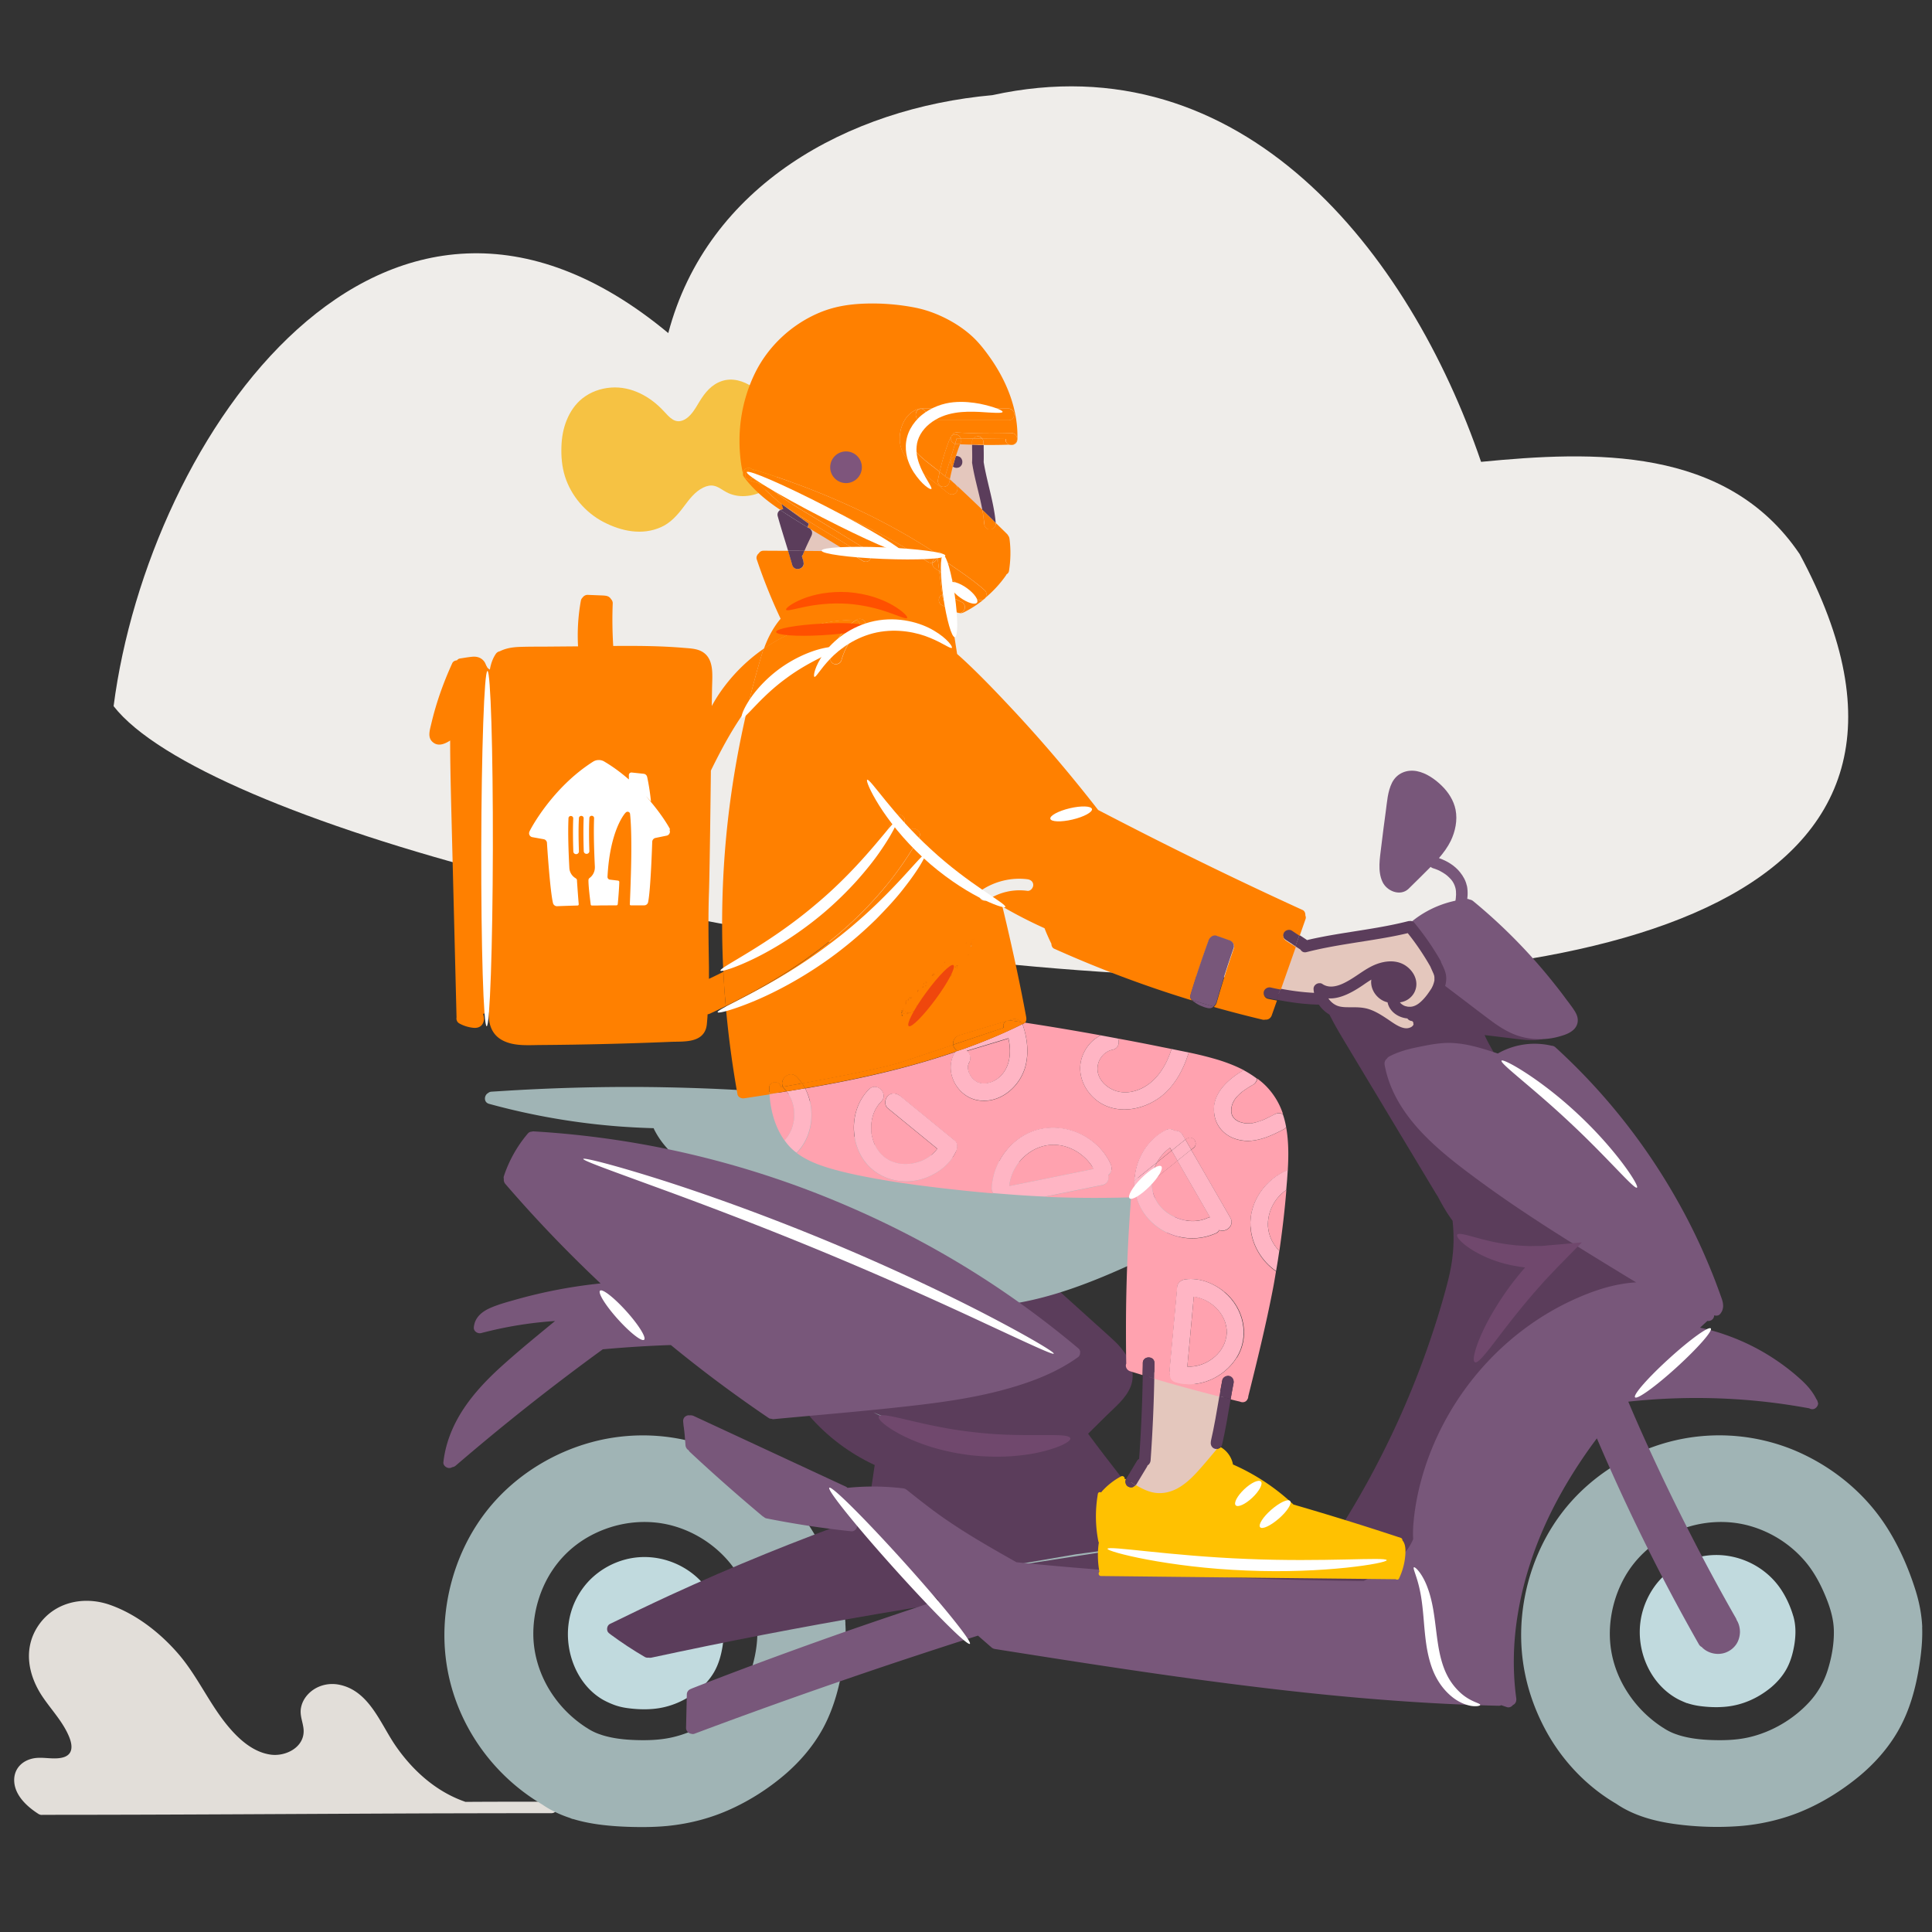 <svg xmlns="http://www.w3.org/2000/svg" viewBox="0 0 200 200"><rect x="0" y="0" width="200" height="200" fill="#333333" stroke="none"/><defs><style>.cls-1{fill:none}.cls-3{fill:#e87003}.cls-4{fill:#e4c7bd}.cls-5{fill:#fff}.cls-7{fill:#ffa2af}.cls-8{fill:#ffb5c4}.cls-10{fill:#ff5000}.cls-12{fill:#ff8000}.cls-14{fill:#a0b4b5}.cls-15{fill:#c1dade}.cls-17{fill:#70486d}.cls-18{fill:#5b3d5b}.cls-19{fill:#78577a}</style></defs><path d="M186.28 57.33c-7.57-11.18-21.37-10.65-32.96-9.52-7.43-21.73-24.69-43.65-50.59-37.96-14.9 1.34-29.51 9.33-33.55 24.63C39.69 9.99 15.39 45.07 11.76 73.1c18.45 23.68 213.09 55.87 174.52-15.78Z" style="fill:#efedea" id="BG_Strong"/><g id="Illustrations"><path d="m79.63 47.51-1.58-1.68s-.65-2.96-.46-3.77c.09-.38.17-.71.24-.95.12-.05.22-.13.28-.24.17-.29.06-.64-.22-.82-.92-.61-2.06-.97-3.15-.61-1.09.36-1.76 1.2-2.33 2.13-.44.72-.9 1.61-1.71 1.94-.37.15-.71.12-1.04-.07-.36-.22-.65-.56-.95-.88-1.39-1.51-3.34-2.59-5.45-2.44-1.09.08-2.12.45-2.97 1.12-.74.59-1.27 1.38-1.62 2.24-.36.87-.52 1.8-.55 2.73-.04 1.02.05 2.11.36 3.09.63 2.02 2.13 3.77 4 4.74 1.88.97 4 1.4 5.95.53.99-.44 1.69-1.24 2.33-2.09.58-.77 1.16-1.58 2.05-2.01.35-.17.74-.26 1.1-.18.48.1.87.44 1.29.66.6.32 1.29.45 1.97.4 1.47-.09 2.91-.9 3.4-2.35.13-.37.17-.77.17-1.15 0-.62-.8-.74-1.09-.35Z" style="fill:#f6c243"/><path d="M57.08 186.51c-2.97 0-5.95 0-8.92.02a.37.37 0 0 0-.11-.05c-2.95-1.05-5.34-3.21-7.1-5.76-1.59-2.31-2.73-5.7-5.84-6.32-1.19-.24-2.45.13-3.27 1.04-.36.4-.6.87-.69 1.4-.13.79.23 1.47.28 2.24.1 1.82-1.9 2.8-3.47 2.55-1.71-.26-3.12-1.49-4.2-2.75-1.99-2.31-3.2-5.17-5.16-7.51-1.91-2.26-4.47-4.29-7.29-5.26-2.64-.9-5.62-.28-7.28 2.08-1.71 2.44-1.12 5.32.48 7.61.9 1.3 2.03 2.5 2.64 3.98.42 1.02.41 1.99-.87 2.2-.88.15-1.79-.1-2.67.02-1.32.19-2.26 1.15-2.13 2.52.13 1.4 1.34 2.51 2.46 3.23.04.03.09.06.15.08.11.05.22.06.32.04 13.45 0 26.91-.1 40.36-.15 4.1-.01 8.21-.02 12.31-.02.77 0 .77-1.2 0-1.2Z" style="fill:#e2ded9" id="Layer_8"/><g id="Layer_6"><path class="cls-14" d="M87.52 168.04c-.09-1.3-.38-2.56-.8-3.79-.77-2.29-1.77-4.56-3.13-6.57-2.31-3.42-5.65-6.06-9.47-7.61-3.84-1.57-8.1-1.89-12.14-.96-4.05.94-7.84 3.11-10.65 6.18-2.89 3.16-4.65 7.22-5.17 11.45-.52 4.23.27 8.34 2.24 12.01a20.84 20.84 0 0 0 7.8 8.09s.02.01.02.02c.86.58 1.8 1.01 2.77 1.33.07.03.15.06.22.09.05.02.09.02.14.03.99.3 2.02.49 3.04.61 1.1.13 2.21.19 3.32.21 1.11.02 2.26 0 3.39-.11 2.3-.23 4.53-.81 6.63-1.78 1.96-.9 3.81-2.09 5.45-3.48 1.61-1.37 3.02-3.01 4.03-4.87 1.16-2.15 1.77-4.57 2.11-6.97.18-1.28.28-2.57.19-3.86Zm-25.29 11.54c-.54-.17-1.04-.41-1.51-.73-.01 0-.03-.01-.04-.02-1.27-.82-2.4-1.89-3.27-3.1-1.32-1.81-2.16-4.08-2.2-6.42-.04-2.34.66-4.83 2.03-6.84 1.37-2.01 3.26-3.39 5.43-4.19 2.17-.8 4.58-.96 6.84-.37 2.24.59 4.29 1.86 5.82 3.61.84.96 1.48 2.07 2 3.24.56 1.27 1.04 2.62 1.07 4.02.03 1.4-.23 2.84-.66 4.18a8.702 8.702 0 0 1-1.86 3.21c-1.64 1.8-3.92 3.14-6.3 3.68-1.24.28-2.51.32-3.78.28-1.2-.04-2.41-.17-3.55-.54ZM198.99 168.43c-.06-1.3-.31-2.58-.7-3.82-.74-2.35-1.77-4.68-3.12-6.74-2.28-3.47-5.63-6.15-9.45-7.75a20.305 20.305 0 0 0-12.28-1.02c-4.07.94-7.89 3.14-10.7 6.24-2.9 3.2-4.65 7.31-5.14 11.59-.48 4.28.37 8.3 2.29 11.96 1.7 3.24 4.29 6.01 7.45 7.85.01.01.03.02.04.03 1.77 1.19 3.89 1.76 5.98 2.05 2.18.3 4.44.38 6.64.22 2.2-.16 4.55-.69 6.67-1.6 2.02-.86 3.92-2.05 5.63-3.43 1.65-1.34 3.11-2.96 4.17-4.8 1.22-2.11 1.86-4.49 2.23-6.88.2-1.29.33-2.6.28-3.9Zm-25.32 11.15c-.54-.17-1.04-.41-1.51-.73-.01 0-.03-.01-.04-.02-1.27-.82-2.4-1.89-3.27-3.1-1.37-1.89-2.16-4.08-2.2-6.42-.04-2.34.66-4.83 2.03-6.84 1.31-1.91 3.26-3.39 5.43-4.19s4.58-.96 6.84-.37c2.26.6 4.29 1.86 5.82 3.61.84.96 1.48 2.07 2 3.24.56 1.27 1.04 2.62 1.07 4.02s-.23 2.84-.66 4.18a8.702 8.702 0 0 1-1.86 3.21c-1.64 1.8-3.92 3.14-6.3 3.68-1.24.28-2.51.32-3.78.28-1.2-.04-2.41-.17-3.55-.54Z"/><path class="cls-15" d="M185.63 167.27c-.26-.88-.64-1.75-1.13-2.53-1.74-2.8-5.15-4.27-8.38-3.61a8.102 8.102 0 0 0-4.18 2.3c-1.11 1.16-1.9 2.79-2.12 4.45-.42 3.07 1 6.39 3.74 7.94.16.09.32.17.48.24.17.08.34.15.51.22.03.01.05.02.08.03h.03c.42.14.87.24 1.31.3.83.11 1.7.15 2.54.08 1.78-.14 3.4-.85 4.78-1.97.63-.52 1.19-1.15 1.6-1.86.47-.82.72-1.74.87-2.66.15-.99.16-1.97-.13-2.94ZM74.67 167.48c-.26-.88-.64-1.75-1.13-2.53-1.74-2.8-5.15-4.27-8.38-3.61a8.102 8.102 0 0 0-4.18 2.3 7.967 7.967 0 0 0-2.12 4.45c-.4 2.98.9 6.35 3.58 7.88.31.17.63.32.96.45.51.21 1.06.34 1.61.41.83.11 1.7.15 2.54.08 1.78-.14 3.4-.85 4.78-1.97.63-.52 1.19-1.15 1.6-1.86.47-.82.72-1.74.87-2.66.15-.99.16-1.97-.13-2.94Z"/><path class="cls-18" d="M53 122.63c3.87.55 7.72 1.23 11.55 2.01 3.83.79 7.63 1.7 11.4 2.72 3.77 1.03 7.51 2.16 11.21 3.42 3.7 1.25 7.37 2.62 10.98 4.1a187.914 187.914 0 0 1 11.99 5.4c.29.14.65.08.82-.22.15-.26.08-.68-.22-.82-3.54-1.74-7.13-3.37-10.77-4.9-3.62-1.52-7.29-2.92-11-4.21s-7.46-2.46-11.24-3.52c-3.78-1.06-7.56-1.99-11.38-2.81-3.84-.82-7.7-1.53-11.58-2.12l-1.46-.21c-.32-.05-.64.08-.74.42-.08.28.1.69.42.74Z"/></g><g id="Layer_7"><path class="cls-14" d="M101.5 153.94c3.2 2.4 6.35 4.86 9.45 7.39.25.2.6.25.85 0 .21-.21.25-.64 0-.85-3.18-2.59-6.41-5.12-9.7-7.58-.26-.19-.67-.04-.82.22-.18.31-.04.63.22.82Z"/><path class="cls-14" d="M101.41 152.77c-2.14.89-4.33 1.62-6.53 2.34-.31.1-.51.42-.42.74.08.3.43.52.74.42 2.2-.72 4.4-1.45 6.53-2.34.3-.12.51-.4.42-.74-.08-.28-.44-.54-.74-.42Z"/><path class="cls-18" d="M97.82 165.25c-.09-.34-.42-.47-.74-.42-.22.04-.44.07-.66.11l-2.86-2.9-3.74-4.37c0-.05 0-.11-.02-.17-.08-.29-.43-.53-.74-.42-3.3 1.22-6.59 2.46-9.85 3.79-3.32 1.35-6.61 2.78-9.87 4.28-2.08.96-4.14 1.95-6.2 2.96-.29.14-.37.56-.22.82.06.09.13.16.22.21.02.02.04.04.07.06 1.14.84 2.32 1.62 3.54 2.33.12.07.26.09.39.07.09.02.19.02.29 0 3.87-.83 7.75-1.63 11.64-2.38 3.89-.75 7.78-1.46 11.69-2.13 2.21-.38 4.43-.74 6.64-1.1.32-.05.5-.45.42-.74Z"/><path class="cls-14" d="M105.46 162.61c4.01-.61 8-1.3 12.01-1.86 1.13-.16 2.26-.3 3.4-.43.32-.04.6-.25.6-.6 0-.3-.28-.64-.6-.6-4.09.47-8.16 1.14-12.23 1.79-1.17.19-2.33.37-3.5.54-.32.05-.5.45-.42.74.09.34.42.47.74.42ZM111.72 147.99c-2.9.52-5.87.69-8.81.52-2.96-.17-5.9-.69-8.73-1.55-1.59-.48-3.14-1.06-4.65-1.75-.29-.13-.65-.08-.82.22-.15.26-.08.69.22.82a38.82 38.82 0 0 0 8.75 2.8c3.02.58 6.1.82 9.17.68 1.75-.08 3.49-.28 5.21-.59.32-.06.5-.45.42-.74-.09-.34-.42-.48-.74-.42Z"/><path class="cls-18" d="M121.21 159.21c-2.32-2.73-4.57-5.52-6.74-8.36-.62-.8-1.22-1.61-1.83-2.43l1.89-1.87c.91-.9 2.02-1.78 2.51-3 .56-1.39-.06-2.88-.96-3.97-.45-.55-.99-1.02-1.52-1.5l-1.64-1.48-3.74-3.37c-.24-.22-.61-.24-.85 0-.09.09-.14.2-.16.32l-3.86 1.16 3.07 2.29 3.85 3.03s-1.32.92-2.96 1.55c-1.64.62-6.04 2.26-9.25 2.73-3.2.46-10.4 1.16-10.4 1.16s.06.03.17.07l-3.81.58c-.1-.1-.19-.21-.28-.32-.21-.24-.63-.22-.85 0-.24.24-.21.6 0 .85 1.85 2.11 4.15 3.83 6.7 5.01l-.38 2.56c-.02.17-.03.31.06.46.07.12.22.24.36.28.28.06.69-.09.74-.42l.02-.13 1.86.09 1.84 1.19s4.97 3.71 5.6 4.08c.63.38 3.96 2.29 3.96 2.29l6.77-1.16 8.72-1.18c.09.11.18.22.28.33.21.25.63.22.85 0 .24-.24.21-.6 0-.85Zm-28.52-12.08c-.96-.29-1.72-.63-2.28-.92.75.31 1.6.65 2.29.93Zm8.61 1.87c-1.81-.12-3.89-.56-5.76-1.05 2.07.41 5.13.88 7.09 1.11-.48-.01-.93-.03-1.33-.05Z"/><path class="cls-19" d="M151.84 91.67c-.11-.51-.37-.97-.7-1.38-.55-.69-1.35-1.17-2.18-1.46.47-.55.9-1.13 1.22-1.78.46-.96.72-2.12.5-3.23-.19-.95-.74-1.81-1.43-2.48-.68-.67-1.6-1.32-2.57-1.51-1.06-.2-2.08.21-2.58 1.2-.46.92-.51 2-.65 3-.16 1.19-.32 2.38-.46 3.58-.14 1.19-.4 2.55.12 3.67.45.98 1.84 1.53 2.69.74 0 0 .02-.01.02-.02.76-.75 1.53-1.5 2.28-2.26.06.06.14.1.22.13.42.13.65.23 1.04.46.09.05.17.11.26.17l.12.09c.01 0 .02.01.02.02 0 0 .01.01.03.02.15.13.3.27.43.42.19.22.36.53.44.85.12.45.07.96 0 1.42-.05.32.08.65.42.74.29.08.69-.1.74-.42.1-.66.17-1.31.03-1.97Z"/><path class="cls-14" d="M121.46 124.63c-.19-.25-.55-.51-.99-.77.15-.26.08-.68-.22-.82-1.63-.78-3.37-1.54-5.14-1.93-2.32-.51-4.77-.59-7.14-.69-4.93-.21-9.86-.49-14.74-1.32-1.97-.33-3.98-.81-5.67-1.92-.88-.58-1.54-1.37-2.28-2.1a6.313 6.313 0 0 0-2.74-1.61c-1.05-.3-2.14-.37-3.22-.45-1.25-.09-2.51-.16-3.76-.23-2.53-.13-5.07-.21-7.61-.25-5.05-.07-10.1.05-15.15.35l-1.92.12c-.15.01-.26.06-.35.14-.42.22-.49.96.1 1.12 4.45 1.22 9.02 2.01 13.62 2.35 1.14.08 2.28.14 3.42.17.01.04.03.07.04.11.68 1.38 1.74 2.5 2.95 3.43.25.19.68.05.82-.22.02-.03.03-.06.04-.09.78.25 2.34.74 4.04 1.16 2.41.59 13.95 4.95 18.59 7.42 3.92 2.08 8.13 4.81 9.35 5.61a.6.6 0 0 0-.07.27c0 .29.28.64.6.6 4.65-.6 9.07-2.36 13.31-4.3 1.04-.48 2.08-.96 3.11-1.48.29-.14.37-.55.22-.82.59-.38.99-.74 1.1-1.03.49-1.31.27-2.02-.34-2.81Z"/><path class="cls-19" d="M119.65 124.07c.41.22.81.5 1.16.78s.73.65.79 1.1c.16 1.09-.89 1.86-1.73 2.31-.68.36-.08 1.4.61 1.04 1.24-.66 2.47-1.81 2.33-3.35-.07-.76-.48-1.37-1.05-1.86-.46-.39-.96-.77-1.5-1.05a.612.612 0 0 0-.82.22c-.16.27-.07.67.22.82Z"/><path class="cls-14" d="M120.98 160.37c4.3.13 8.61.34 12.9.64 1.22.09 2.44.18 3.67.28.32.03.6-.29.6-.6 0-.35-.28-.57-.6-.6-4.29-.35-8.59-.61-12.9-.79-1.23-.05-2.45-.09-3.68-.13-.77-.02-.77 1.18 0 1.2Z"/><path class="cls-18" d="M166.99 130.54c-1.18-.56-3.39-1.88-4.23-1.74-.84.14-1.45.55-2.81 1.93.31-.39.56-.69.72-.86.85-.92 2.84-1.43 2.84-1.43l-.28-.1c.18-.26.19-.65-.16-.87-.38-.24-.89-.25-1.33-.23-.14 0-.28.02-.42.04l-.69-.66s-7.39-5.22-9.3-6.5c-1.91-1.29-4.86-4.8-5.7-5.87-.84-1.06-1.51-4.34-1.51-4.34s3.15-1.04 5.36-1.33c1.4-.18 2.87.1 3.75.33.1.18.2.37.31.55.16.27.55.39.82.22.27-.17.38-.53.22-.82-.24-.42-.47-.84-.69-1.27-.07-.15-.14-.3-.21-.44.14.02.29.03.43.05l2.71.33c.92.11 1.82.23 2.74.06.32-.06.5-.45.42-.74-.09-.34-.42-.48-.74-.42-.82.15-1.69-.02-2.52-.12l-.19-.02c-1.35-.79-4.51-3.15-5.47-3.88l-6.1-4.62.05-.48c.31-.07.63-.14.95-.19.32-.05.5-.45.42-.74-.09-.34-.42-.47-.74-.42-2.38.41-4.69 1.37-6.65 2.77-.95.68-2.16 1.51-2.35 2.76-.11.69.08 1.37.32 2.02s.52 1.25.83 1.84c.62 1.21 1.34 2.36 2.03 3.52l1.84 3.06 3.07 5.11 3.99 6.64.09.12c.46.88.96 1.77 1.56 2.57.13 1.21.14 2.44 0 3.65-.14 1.3-.44 2.47-.77 3.68-.63 2.3-1.37 4.58-2.18 6.82a92.728 92.728 0 0 1-5.87 12.92 91.761 91.761 0 0 1-4.17 6.84.46.46 0 0 0-.08.28c-1.17-.05-3.71-.16-4.25-.2-.71-.05-12.24-.73-12.24-.73l-15.63 2.43 6.06 1.08s8.41.73 9.88.46c1.47-.27 19.68.67 19.68.67s1.09-.26 2.39-.95 2.79-2.23 3.37-3.08c.58-.85.75-4.95 1-6.11.25-1.15 2.59-6.74 2.9-7.9l1.5-2.09s3.29-3.54 5.34-5.39c2.05-1.86 4.11-2.94 7.4-4.21s6.32-1.19 6.32-1.19-2.84-2.24-4.01-2.8Z"/><path class="cls-19" d="M111.82 139.99v-.05a.508.508 0 0 0-.17-.34c-3.09-2.6-6.34-5.01-9.73-7.2-3.36-2.17-6.86-4.13-10.47-5.86s-7.36-3.27-11.17-4.55a96.658 96.658 0 0 0-11.59-3.12 96.174 96.174 0 0 0-13.45-1.75c-.06 0-.13 0-.19.03-.15 0-.29.06-.39.17a13.19 13.19 0 0 0-2.5 4.44c-.03.1-.03.19 0 .29-.03.18.03.37.16.52 3.1 3.6 6.39 7.03 9.85 10.29a51.691 51.691 0 0 0-8.58 1.62c-.95.27-1.93.52-2.84.92-.91.4-1.62 1.02-1.7 2.02-.03.4.41.67.76.58 2.51-.66 5.07-1.08 7.65-1.25-1.79 1.47-3.58 2.93-5.3 4.47-1.94 1.73-3.78 3.67-4.98 6-.67 1.31-1.12 2.69-1.28 4.15-.04.32.3.6.6.6.12 0 .22-.03.31-.09.13-.01.27-.07.38-.17a237.266 237.266 0 0 1 15.21-12.03c2.32-.21 4.65-.36 6.98-.44h.07c1.19.98 2.4 1.93 3.62 2.87 2.12 1.62 4.29 3.18 6.5 4.68.08.06.18.08.28.08.07.03.16.05.24.04 4.67-.44 9.35-.82 14.01-1.35 4.02-.45 8.08-1.04 11.92-2.33 1.94-.65 3.84-1.5 5.51-2.69l.01-.01c.04-.02.07-.05.11-.08.07-.07.12-.17.15-.27 0-.02.01-.05.01-.07v-.12ZM163.09 104.79c-.31-.52-.71-1.01-1.07-1.5-.38-.52-.78-1.03-1.18-1.53a56.513 56.513 0 0 0-8.34-8.48.71.71 0 0 0-.38-.16.446.446 0 0 0-.28-.06c-2.8.27-5.47 1.66-7.21 3.89-.07.09-.12.19-.15.29-.07.05-.12.11-.16.17-.18.31-.04.62.22.82l6.6 5c1.07.81 2.13 1.63 3.21 2.43 1.02.76 2.11 1.43 3.36 1.72 1.2.28 2.47.26 3.66-.07.55-.15 1.18-.35 1.59-.78.47-.5.47-1.16.13-1.73Z"/><path class="cls-15" d="M155.16 110.48c4.65 3.5 8.94 7.49 12.78 11.87 1.1 1.25 2.15 2.53 3.18 3.84.2.26.64.21.85 0 .25-.25.2-.59 0-.85a85.404 85.404 0 0 0-12.25-12.75c-1.29-1.09-2.6-2.13-3.95-3.15-.26-.19-.67-.04-.82.22-.18.31-.04.63.22.82Z"/><path class="cls-19" d="M188.18 145.2a.68.68 0 0 0-.15-.36c-.41-.84-1.03-1.52-1.74-2.15-.78-.7-1.56-1.3-2.4-1.87a22.54 22.54 0 0 0-5.38-2.68c-.82-.29-1.67-.52-2.52-.7.09-.09.19-.17.28-.26.16-.15.32-.29.48-.44.19.03.4-.03.53-.17.11-.11.17-.26.17-.4h.04c.21.06.44.02.58-.15.42-.5.35-1.07.14-1.65-.18-.51-.37-1.02-.56-1.53-.38-1.01-.8-2.01-1.23-3-.86-1.96-1.82-3.87-2.88-5.73a63.868 63.868 0 0 0-12.52-15.69.65.65 0 0 0-.43-.17c-.02 0-.04-.02-.07-.02a7.68 7.68 0 0 0-5.47.83c-1.82-.61-3.71-1.21-5.65-1.08-.98.07-1.96.28-2.93.48-.93.2-1.84.47-2.68.92-.1.05-.17.13-.22.22-.2.14-.28.4-.23.65.97 5.24 5.51 8.83 9.55 11.81 4.84 3.58 9.97 6.72 15.11 9.86.46.28.92.56 1.38.83-1.83.1-3.64.61-5.32 1.29-3.84 1.54-7.3 3.96-10.12 6.99a29.382 29.382 0 0 0-6.27 10.42c-.69 2.01-1.17 4.12-1.35 6.24-.05.55-.06 1.11-.03 1.65-.01.02-.03.04-.03.06-.94 2.15-3.08 3.27-5.09 4.26-.68 0-1.35-.01-2.03-.02-2.75-.04-5.5-.1-8.25-.2-5.47-.19-10.93-.49-16.38-.9-3.07-.23-6.15-.5-9.21-.81h-.06c-2.98-1.68-5.95-3.37-8.7-5.42-.87-.65-1.72-1.32-2.57-2-.03-.02-.05-.04-.08-.06a.764.764 0 0 0-.42-.18 26.23 26.23 0 0 0-5.74-.05.755.755 0 0 0-.14-.11L75.3 148.2l-3.49-1.62c-.13-.06-.28-.08-.41-.06a.682.682 0 0 0-.25.01c-.14.05-.29.14-.36.28-.08.15-.08.29-.06.46s.01.1.02.14c-.02-.15 0 .03 0 .06.01.1.02.19.04.29.02.2.05.41.07.61.04.41.07.81.1 1.22.01.22.14.44.33.54.03.06.07.13.14.19 2.43 2.27 4.93 4.47 7.48 6.61.05.04.11.08.17.11.07.07.15.12.25.14 2.91.58 5.85 1.03 8.81 1.34.32.03.6-.3.6-.6 0-.17-.07-.31-.17-.41l.3.03c2.69 2.78 5.46 5.48 8.3 8.11-3.21 1.05-6.41 2.13-9.6 3.24-3.42 1.2-6.82 2.43-10.21 3.7-1.92.72-3.83 1.45-5.74 2.2-.04.02-.09.04-.13.06a.6.6 0 0 0-.39.56l-.08 3.47c0 .3.25.57.54.6a.5.5 0 0 0 .32 0c3.8-1.43 7.61-2.81 11.44-4.16 3.87-1.36 7.75-2.69 11.65-3.97 2.09-.69 4.18-1.37 6.27-2.03l1.4 1.22c.11.1.25.15.39.17 6.76 1.07 13.52 2.13 20.3 3.06 6.76.92 13.54 1.72 20.34 2.23 3.82.29 7.64.49 11.47.58.11 0 .2-.02.27-.06.19.07.38.13.58.2.23.08.49-.03.63-.22.28-.12.38-.41.34-.71-.4-2.94-.31-5.95.19-8.86.5-2.97 1.4-5.87 2.6-8.63 1.21-2.77 2.73-5.39 4.45-7.87.36-.52.73-1.03 1.11-1.53a208.677 208.677 0 0 0 10.57 21.34c.08.13.18.21.29.26.02.03.04.05.06.07.63.61 1.62.81 2.44.49.45-.18.82-.47 1.09-.88.23-.36.35-.8.36-1.23 0-.43-.11-.89-.35-1.26a.523.523 0 0 0-.06-.16 208.94 208.94 0 0 1-4.71-8.71c-1.5-2.92-2.93-5.88-4.3-8.87-.74-1.61-1.45-3.22-2.14-4.85 4.9-.53 9.85-.51 14.75.08 1.33.16 2.67.37 3.99.61.13.08.28.11.46.07.26-.07.5-.39.44-.67Z"/></g><g id="Layer_12"><path class="cls-4" d="M116.95 153.67c.14-.28 1.55-2.5 1.55-2.5l.23-3.13h7.49l-.29 2.39s-1.42 1.82-2.2 2.53-2.12 1.91-3.16 1.87-2.64-.51-2.91-.68-.7-.49-.7-.49ZM118.73 148.04l.23-6.13 7.84 2.22-.58 3.91h-7.49zM131.76 102.82l2.22-5.66 1.3.83s6.01-1.35 6.49-1.33 4.21-.72 4.21-.72 2.22 2.67 2.51 3.44c.29.76.73 1.89.38 2.73s-1.06 1.81-1.38 2.06-1.45.66-1.45.66 1.37.91.86 1.46-1 1.02-1.82.66c-.82-.37-2.26-1.78-3.3-1.83-1.05-.05-3.61-.44-3.88-.62s-1.11-1.09-1.22-1.09-4.91-.6-4.91-.6ZM97.68 49.8c.03-.42 1.36-4.42 1.36-4.42l2.2.21v2.28l1.25 6.52-3.45-3.26-1.36-1.34ZM82.56 57.21c.33-.25 1.61-2.61 1.61-2.61l4.85 2.82-5.66.13-.79-.34Z"/></g><path class="cls-1" d="M100.65 48.02v-.01c-.01-.05-.02-.1-.02-.15.02-.61 0-1.22 0-1.83-.41-.01-.82-.02-1.23-.04-.16.4-.3.81-.43 1.22h.08c.08-.01.16 0 .23.04.08.02.14.07.19.12.06.06.1.12.12.19.04.07.06.15.05.23v.04c0 .11-.03.21-.08.3l-.09.12c-.07.07-.16.13-.26.15l-.16.02c-.08 0-.16-.01-.23-.05a.537.537 0 0 1-.16-.1c-.12.44-.22.88-.31 1.33.18.16.35.33.53.49.03.03.07.05.1.08.02.01.02.03.03.05.91.84 1.81 1.69 2.69 2.55-.29-1.59-.78-3.15-1.04-4.75ZM73.38 92.46c-.09 2.55-.04 5.1 0 7.66v1.22c.5-.23 1-.48 1.49-.73-.27-5.18-.12-10.37.45-15.52.44-3.97 1.12-7.92 2.05-11.8-1.5 2.01-2.7 4.28-3.79 6.5l-.2 12.68ZM118.78 151.7s-.03.09-.05.13l-1.12 1.86-.05.05c.51.3 1.03.56 1.58.72.92.25 1.84.09 2.69-.35.85-.44 1.54-1.11 2.17-1.82.67-.75 1.31-1.53 1.96-2.29-.07 0-.14 0-.21-.01-.32-.09-.49-.42-.42-.74.36-1.55.61-3.13.89-4.7-.06-.02-.12-.03-.19-.05-2.2-.56-4.39-1.16-6.56-1.8-.05 2.83-.18 5.65-.38 8.47a.67.67 0 0 1-.32.53ZM83.89 54.76c.07.08.14.16.16.26.04.16.01.32-.06.46-.24.47-.47.95-.67 1.44-.01.03-.03.07-.04.1 1.47.01 2.93.03 4.4.04-.48-.3-.97-.59-1.45-.89-.78-.47-1.56-.94-2.33-1.41ZM49.93 105s-.07.06 0 0ZM136.03 102.8c-.03-.13-.04-.27-.05-.4-.02-.33.29-.6.6-.6h.04c.1 0 .19.03.27.08.78.54 1.77.17 2.54-.25.99-.53 1.86-1.3 2.88-1.73 1.02-.43 2.25-.56 3.21.09.88.59 1.4 1.69.92 2.71-.29.6-.89 1.01-1.52 1.08 0 .01.02.03.03.04 0 0 .04.05.06.07.03.03.06.06.09.08.02.01.04.03.06.04.04.02.07.05.11.07.02 0 .07.03.08.04.04.02.08.03.12.05.05.02.11.03.16.04.02 0 .08.02.1.02.09 0 .17.01.26.01h.09c.01 0 .09-.01.1-.02.44-.1.79-.37 1.11-.7.36-.37.61-.76.91-1.2v-.01c.05-.09.1-.19.14-.28v-.02c.02-.03.03-.07.04-.1.05-.13.08-.27.11-.4v-.31c-.02-.06-.02-.08-.01-.08v-.05c-.03-.1-.06-.2-.1-.3 0-.02-.02-.04-.03-.07v.03c.02.04.04.13 0-.01-.02-.04-.04-.08-.05-.12l-.24-.54c-.69-1.21-1.48-2.37-2.33-3.44-.6.14-1.2.26-1.8.38-2.88.54-5.82.85-8.67 1.58a.558.558 0 0 1-.63-.25l-.53-.35-1.55 4.4c1.15.22 2.3.38 3.47.43ZM148.51 101.15s0-.05-.01-.05c0 .02 0 .05.01.07v-.02ZM83.58 54.6s.05.02.08.03c-.02-.01-.05-.03-.07-.04v.02ZM148.52 101.2v-.03.02Z"/><path class="cls-1" d="M146.32 105.85s-.03-.06-.05-.08c.05.08-.12-.11-.03-.04l-.02-.02h-.05.04a.694.694 0 0 1-.5-.27c-.96-.08-1.87-.7-2.05-1.67-.88-.2-1.6-1-1.69-1.91-.02-.15 0-.3.01-.44-.29.18-.57.38-.85.56-1 .68-2.34 1.47-3.6 1.38.22.33.53.6.89.75.38.16.85.17 1.27.17.52 0 1.03 0 1.55.08.89.15 1.68.66 2.42 1.15.6.4 1.46 1.09 2.18.92.15-.03.28-.09.35-.16.08-.07.09-.08.12-.14 0 0 .02-.03.03-.05 0-.02 0-.05.01-.05V105.92c0-.03-.01-.05-.01-.06Z"/><path class="cls-7" d="M115.16 108.67c-.99.2-1.67 1.22-1.53 2.23.14 1.04 1.1 1.83 2.06 2.08 1.21.32 2.54-.17 3.47-.95 1.05-.89 1.71-2.14 2.12-3.44-.38-.08-.77-.15-1.15-.23-1.47-.3-2.93-.58-4.4-.85.19.46.05 1.03-.57 1.16ZM121.12 118.82c-.56.38-1.01.91-1.34 1.5l1.5-1.21c-.06-.1-.11-.19-.17-.29ZM119.55 123.99c.88 1.94 3.49 2.96 5.42 2.1.09-.04.19-.07.29-.09-1.12-1.95-2.25-3.9-3.37-5.85l-2.66 2.14a3.8 3.8 0 0 0 .32 1.69ZM123.58 134.23c-.22 2.41-.44 4.82-.67 7.23 1.82.11 3.75-1.23 4.04-3.11.32-2.03-1.44-3.86-3.38-4.13ZM131.27 126.98c.06.95.51 1.84 1.17 2.52.3-2.08.55-4.16.72-6.26v-.05c-1.23.82-1.99 2.32-1.89 3.79Z"/><path class="cls-7" d="M105.94 105.98s-.02 0-.02.01c-.02.01-.05.02-.07.04a.3.3 0 0 1 .04.1c.45 1.34.63 2.82.28 4.21-.56 2.21-2.76 4.06-5.12 3.53-2.02-.46-3.29-2.93-2.27-4.78.05-.09.12-.16.2-.22-3.39 1.16-6.86 2.07-10.37 2.81-1.75.37-3.5.69-5.26 1 1.12 2.11.83 4.95-.87 6.68 1.15.86 2.53 1.34 3.91 1.72 1.34.37 2.71.65 4.08.9 2.9.53 5.82.89 8.75 1.21 1.17.13 2.38.24 3.6.35a.817.817 0 0 1-.16-.53c.13-2.87 2.27-5.58 5.15-6.14 2.85-.55 5.94.97 7.15 3.62.19.42.13.9-.25 1.18.11.43-.06.91-.62 1.02l-5.93 1.2c.08 0 .15 0 .23.01 2.77.12 5.56.13 8.33.06.12 0 .25 0 .37-.01-.34 4.42-.52 8.84-.53 13.27 0 1.31 0 2.63.03 3.94 0 .02-.02.03-.02.05-.09.32.11.64.42.74.43.14.86.26 1.29.4 0-.41.02-.83.02-1.24 0-.77 1.21-.77 1.2 0 0 .54-.02 1.07-.03 1.61 2.18.65 4.37 1.24 6.56 1.8.06.02.12.03.19.05.1-.56.2-1.12.31-1.68.06-.32.44-.5.74-.42.33.09.48.42.42.74-.11.55-.21 1.1-.3 1.65.32.08.63.16.95.23.28.13.64.08.79-.23.03-.05.06-.1.07-.16.01-.05.02-.1.02-.15.92-3.69 1.83-7.38 2.55-11.11.12-.61.22-1.22.32-1.83-1.5-1.04-2.52-2.74-2.64-4.6-.16-2.57 1.53-4.93 3.86-5.88.09-1.49.09-3.01-.17-4.45-.07.1-.16.19-.27.24-1.05.54-2.11 1.05-3.29 1.17-.84.09-1.77-.1-2.49-.57-.84-.54-1.33-1.38-1.41-2.38-.16-2.02 1.5-3.44 3.07-4.36-.84-.44-1.73-.78-2.63-1.06a36.25 36.25 0 0 0-3.07-.77c0 .03-.01.07-.02.1-.5 1.57-1.29 3.1-2.54 4.21-2.13 1.88-5.64 2.36-7.64 0-.89-1.05-1.29-2.45-.85-3.79.33-.99 1.02-1.85 1.96-2.29-2.54-.46-5.08-.89-7.63-1.28-.08-.01-.16-.02-.24-.04-.04.04-.08.08-.13.1h-.02Zm-6.96 13.19c-.61 1.31-1.79 2.24-3.12 2.75-2.41.93-5.25.15-6.62-2.09-1.33-2.17-1.11-5.21.7-7.05.82-.83 2.09.45 1.27 1.27-.7.71-1.03 1.68-1.03 2.69 0 .14 0 .29.02.43 0 .05 0 .1.01.14v.04c.04.24.1.47.17.7.13.4.3.77.61 1.18 0 0 .11.13.19.22.08.08.15.16.24.23.18.16.22.19.47.34.12.07.25.14.37.2h.02c.05.02.1.04.16.06.22.08.45.13.68.18.03 0 .09.01.12.02.05 0 .1 0 .15.01.13 0 .25.01.38.01.11 0 .22 0 .33-.01.03 0 .19-.02.21-.02.46-.07.99-.24 1.28-.38.62-.31 1.07-.67 1.43-1.17l-5.12-4.19c-.38-.31-.32-.96 0-1.27.37-.37.9-.31 1.27 0 1.88 1.54 3.77 3.08 5.65 4.62.32.26.3.76.14 1.09Zm29.03 21.39c-1.3 2.05-3.9 3.23-6.27 2.54-.53-.15-.69-.62-.61-1.04a.704.704 0 0 1-.04-.29c.26-2.78.51-5.57.77-8.35v-.09c0-.53.42-.85.9-.9 1.47-.16 2.9.41 4.02 1.33 1.99 1.65 2.66 4.57 1.25 6.8ZM120.67 117c.35-.18.69-.11.94.07.3-.03.62.08.82.43.09.16.18.32.28.48l.04-.03c.25-.2.6-.25.85 0 .21.21.25.64 0 .85l-.29.23c1.35 2.35 2.7 4.69 4.06 7.04.47.82-.47 1.57-1.15 1.28-.07.14-.18.26-.33.32a5.98 5.98 0 0 1-4.04.32c-2.39-.64-4.18-2.63-4.39-5.11a.618.618 0 0 1-.01-.59c.05-2.16 1.3-4.31 3.23-5.28Z"/><path class="cls-7" d="M129.72 112.29c-.22.13-.43.25-.64.39-.1.07-.21.14-.31.21-.05.04-.1.07-.15.11.05-.04.05-.03 0 0-.18.15-.35.3-.51.47-.02.02-.23.27-.16.17-.06.08-.12.17-.17.26l-.15.27c-.04.1-.05.11-.01.03-.02.06-.04.11-.06.17-.03.09-.05.19-.07.29 0 .02-.02.17-.02.2v.25s.05.21.05.24c.02.05.03.07.03.08.02.03.03.06.05.1.01.02.09.13.11.17.04.04.11.12.13.13.03.03.06.05.09.08.01 0 .01 0 .03.02.09.05.18.11.27.16.03.01.05.03.08.04 0 0 .03 0 .07.02.16.04.32.09.48.12.03 0 .19.02.22.02h.32c.02 0 .14-.01.17-.02.12-.02.25-.04.37-.07.26-.06.52-.15.77-.25.13-.05.33-.14.53-.24.25-.12.49-.24.73-.37.28-.15.59-.13.85 0a7.42 7.42 0 0 0-1.87-3.02c-.25-.24-.51-.46-.79-.66-.05.26-.2.5-.43.63ZM100.33 109.99s-.04.07-.06.11c0 .01 0 .03-.02.05 0 .03-.04.21-.05.22v.3c0 .04.01.07.02.11.02.09.05.17.08.26 0 0 .08.19.1.21l.15.24c.02.01.14.16.15.18.02.02.15.13.17.16.08.06.16.11.24.16.04.02.09.05.13.07 0 0 .02 0 .03.01.1.03.2.06.3.08 0 0 .23.02.26.02s.28-.02.27-.01c.2-.03.48-.12.6-.17.81-.35 1.43-1.07 1.69-2.01.22-.81.18-1.65 0-2.47-1.44.44-2.88.87-4.33 1.31.37.27.48.78.26 1.19ZM81.9 116.99c.02-.06.05-.12.07-.18.05-.14.09-.28.13-.43.04-.14.07-.29.09-.44v-.07c0-.07.01-.15.02-.22 0-.16.01-.33 0-.49 0-.06 0-.12-.01-.18 0 0-.01-.12-.01-.16-.04-.28-.11-.56-.2-.82-.02-.06-.04-.11-.06-.17 0-.03-.01-.04-.02-.06 0-.01-.02-.03-.03-.05-.07-.13-.13-.26-.21-.39-.04-.06-.08-.12-.12-.19 0-.01-.05-.07-.06-.09a.234.234 0 0 0-.07-.07c-.59.1-1.17.19-1.76.29.1 1.66.57 3.42 1.55 4.78.26-.27.43-.54.64-.95.01-.03.04-.08.05-.1ZM108.29 118.58c-2.01.38-3.62 2.18-3.81 4.2 2.91-.59 5.82-1.18 8.74-1.77-.96-1.69-2.96-2.8-4.93-2.43ZM123.6 118.78c.25-.2.21-.64 0-.85-.25-.25-.6-.2-.85 0l-.04.03.6 1.05.29-.23ZM117.45 122.86c-.02-.2-.02-.39-.01-.59-.1.18-.09.41.01.59ZM121.29 119.11l-1.5 1.21c-.33.61-.53 1.29-.55 1.98l2.66-2.14-.6-1.05Z"/><path class="cls-18" d="M98.8 48.38c.07.04.15.05.23.05l.16-.02c.1-.03.19-.08.26-.15l.09-.12a.61.61 0 0 0 .08-.3v-.04c0-.08-.01-.16-.05-.23a.474.474 0 0 0-.12-.19.387.387 0 0 0-.19-.12.456.456 0 0 0-.23-.05h-.08c-.11.37-.22.72-.31 1.08.05.04.1.08.16.1ZM100.63 47.86c0 .05 0 .1.02.15v.01c.25 1.6.75 3.16 1.04 4.76.47.45.93.91 1.39 1.37-.19-2.15-.9-4.19-1.25-6.31.02-.59 0-1.18 0-1.76-.4 0-.8-.03-1.2-.04 0 .61.03 1.22 0 1.83Z"/><path class="cls-12" d="M47.53 105.93v.01-.01zM93.82 104.54s-.08.07-.14.07c-.1.17.12-.03.14-.07ZM95.55 102.65c-.09.02-.13.16-.19.23.08-.02.22-.15.19-.23ZM93.75 104.37c-.04.07-.03.14-.08.22.11-.16.09-.26.08-.22ZM97.26 101.88c.18 0-.06-.14-.13-.12.02.03.06.07.13.12ZM96.98 57.72h.06-.07ZM96.66 100.86s-.14.02-.12.08c.04.03.14-.02.12-.08ZM94.93 103.69s-.51.47 0 .2c.07-.07-.12-.06 0-.2ZM97.3 100.57c-.06.03-.12 0-.17 0-.01.02-.03.04-.04.06.08.06.23 0 .21-.05ZM94.63 103.27c.1.05.18.09.11-.11.37-.29-.32.04-.27.35.35-.06-.04-.13.16-.24ZM95.22 103.07c-.11-.02-.12.06-.19.15.11-.03.11-.1.19-.15ZM94.25 104.24c.14-.08.56.29.38-.18-.07.13-.39.04-.38.18ZM94.57 103.63c.05 0 .07-.07.09-.11-.08 0-.12.03-.09.11ZM94.42 103.63c0-.17-.12.08-.13.15.08.08.05-.11.13-.15ZM94.11 103.99c.11-.02.05-.09.07-.17-.08.02-.04.12-.07.17ZM99.49 99.33c-.19.01.07.26.1.23-.03-.04.02-.28-.1-.23ZM99.79 99.27c-.03-.1.16-.11.08-.17-.11.01-.23.3-.08.17ZM99.84 99c.03.05.11-.04.13-.06.05-.12-.29 0-.13.06ZM99.95 98.54c-.01.09-.06.16-.14.21-.04.18.31-.28.14-.21ZM99.66 98.23c.09-.02.05-.01 0-.04.07-.32-.23.38 0 .04Z"/><path class="cls-12" d="M95.22 103.53c.66-.98-.89.75.24.03.06-.12-.19-.06-.24-.03ZM99.68 99.44s.03-.1.02-.09c-.09 0-.14.1-.02.09ZM99.86 98.5s.12-.04.14-.07c.07-.15-.12.01-.14.07ZM100.19 97.96c.05-.04.25-.3.06-.15-.05.08-.08.07-.06.15ZM100.02 97.63s-.02 0-.02.01c.02 0 0 .02.02-.01ZM99.61 98.08s-.2-.04-.05-.13c.02-.02.02-.03.03-.05-.02.02-.05.03-.08.05-.05.09-.08.17.1.12ZM100.21 98.12c.05-.06.12-.11.14-.21-.06 0-.14.16-.14.21ZM99.65 99.03c-.07.08-.26.08-.22.2.06-.03.3-.14.22-.2ZM97.5 100.12c.07-.03.07-.11.05-.15-.02.03-.04.05-.06.08v.07ZM100.1 98.76s.24-.33.08-.18c-.13-.05-.17.15-.08.18ZM100.24 97.72c.05-.06.11-.15-.01-.06-.11.06-.05.13.01.06ZM94.24 103.69c-.07 0-.16.09-.05.09.04 0 .13-.1.05-.09ZM99.53 98.61c-.01.05.09.02.03.06.1-.06.03-.2-.03-.06ZM98.77 99.72c.04.05-.27.18-.07.19.01-.04.23-.22.07-.19ZM98.86 99.85s.05.05.07 0c-.02-.01-.09-.05-.07 0ZM98.56 100.02c-.01.06-.04.17.01.19.06 0 .08-.23-.01-.19ZM98.55 99.52c-.07-.18-.18-.03-.13.08.08-.09.25.04.13-.08ZM97.99 99.78s-.08.07-.08.12c.05.01.12-.07.08-.12ZM97.68 99.95c-.06.02-.11.16-.13.22.08-.04.15-.13.13-.22ZM97.61 100.17c-.07.04-.14.16-.08.17.07 0 .08-.11.08-.17ZM99.15 99.42c.19-.32-.3.12-.09-.03.32.29-.42-.01-.13.37.18-.45.13.23.34-.3.25-.2-.07.01-.12-.04ZM98.93 99.31c.22-.03-.09-.23-.08-.06.04 0 .09 0 .08.06ZM98.38 100.29s.05-.03.07-.02c-.02-.04-.06-.01-.07.02ZM97.2 100.52l.12-.04c.01-.11-.12-.04-.12.04ZM97.6 101.01c-.11.22.31-.03.18-.13-.06-.04-.08.19-.18.13ZM97.39 101.16c.05-.03.13 0 .15-.05-.02-.04-.19-.01-.15.05ZM97.53 100.61c.08.01 0-.09.09-.1.14-.18-.28.05-.09.1ZM98.3 100.37s.06.02.09-.02c-.02-.05-.21 0-.09.02ZM98.29 100.62s.03-.02.03-.03c0-.02-.04.02-.03.03ZM98.28 100.66c-.17-.09-.43.36-.1.1.21.02-.04.09.02.13 0 .07.3-.18.08-.23ZM97.9 100.75c-.19.19.1-.08.14-.08 0-.13-.2-.06-.14.08Z"/><path class="cls-12" d="M95.44 103.42c.32-.27.09.1.36-.18-.15-.21-.21.02-.36.18ZM95.99 102.89c.15 0 .07-.19.22-.24.2-.21-.42.14-.22.24ZM95.99 101.91c.27-.18.12.32.39-.18-.11-.01-.3.18-.07-.1.34-.26-.6.32-.32.28ZM96.74 102.29c.12-.12.07 0 .11.03.35-.32-.84.12-.11-.03ZM96.52 102.18c-.08-.03-.08.15 0 .07.05-.04 0-.05 0-.07ZM96.22 101.47c.54-.35-.1.25.45-.12-.22-.17-.31-.04-.45.12ZM96.05 102.39c-.07 0-.05.14-.02.16.11.08.02-.18.02-.16ZM98.06 100.53c-.01.18.17-.13-.05-.07-.12.09.12-.02.05.07ZM96.69 102c.07-.07.09.02.14-.01-.06-.05-.24-.11-.14.01ZM99.13 98.58c-.06-.02-.13.15-.03.08 0-.04.14-.07.03-.08ZM96.83 101.57c0 .07.17-.08.12-.12-.03.05-.14.05-.12.12ZM97.44 101.72c-.07-.02-.09.15-.05.15.01.01.06-.12.05-.15ZM98.8 98.75c-.1-.05-.14.12-.06.18.1-.01 0-.12.06-.18ZM96.64 101.83c.04.05.06-.08.08-.09-.06-.08-.08.04-.08.09ZM96.9 101.14s0-.08.03-.12c-.06-.02-.13.16-.03.12ZM99.23 99.21c.1.04.08-.21-.03-.07-.03.05.04.03.03.07ZM97.03 102.1c.09-.03.2-.24.11-.24-.1.02-.15.19-.11.24ZM81.22 112.74a1.18 1.18 0 0 1-.17-.24c-.07.01-.15.03-.22.04-.06-.72-1.2-.7-1.2.05 0 .22.01.44.03.67.59-.09 1.17-.19 1.76-.29l-.21-.24ZM88.6 111.66c3.5-.74 6.98-1.64 10.37-2.81.04-.03.07-.06.11-.08a.89.89 0 0 1-.39-.52c0-.03-.01-.07-.02-.1-2.07.69-4.17 1.39-5.27 1.76-1.78.6-7.06 1.62-10.37 2.23.11.17.22.34.31.52 1.76-.3 3.51-.63 5.26-1ZM105.84 106.03s.05-.02.07-.04c0 0 .02 0 .02-.01h.02c.05-.03.09-.06.13-.1l-.38-.06c.05.07.1.14.13.22ZM87.38 67.51c.04-.09 0 0 0 0ZM88.91 65.44c.01-.01.02-.02 0 0ZM88.45 65.36c-.18 0-.36 0-.54.01l-.4.6c.16.11.28.31.28.51 0 .34-.28.58-.6.6-.32.02-.65.06-.97.12-.1.26-.2.52-.27.79-.08.3.1.67.42.74.32.07.65-.1.74-.42.05-.18.1-.36.17-.53.03-.08.06-.15.09-.23 0-.01 0-.02.01-.03 0 0 .04-.09 0 0l.01-.03c.02-.04.03-.08.05-.11.15-.33.33-.65.54-.95a.55.55 0 0 1 .07-.09s.07-.1.04-.05a.55.55 0 0 1 .06-.08c.02-.03.05-.06.07-.09.11-.13.23-.26.35-.38a2.908 2.908 0 0 1 .28-.24s.03-.03.05-.04c.02-.02.01 0 0 0-.02.02.07-.05.08-.06a.55.55 0 0 0 .09-.07c.08-.05.16-.11.24-.16.27-.16.39-.55.22-.82-.18-.27-.53-.39-.82-.22l-.09.06c.59.17.53 1.16-.17 1.17ZM113.54 83.92c-1.63-.21-3.34.2-4.71 1.1-.27.18-.39.53-.22.82.16.27.55.39.82.22a5.952 5.952 0 0 1 4.1-.94c.32.04.6-.31.6-.6 0-.36-.28-.56-.6-.6ZM99.48 45.74c-.03.08-.06.16-.09.25.41.02.82.03 1.23.04v-.26c0-.15.06-.27.15-.37l-1.3-.02c.05.12.06.24.01.36ZM104.1 45.49v-.06l-2.43-.03c.08.11.14.23.14.36v.3c.9.01 1.8 0 2.7-.03-.23-.06-.43-.24-.42-.55Z"/><path class="cls-12" d="M101.68 45.4h-.92c-.09.09-.15.22-.15.36v.26c.4.01.8.04 1.2.04v-.3c0-.13-.06-.26-.14-.36ZM98.87 45.94l-1.03 3.36s.06.05.09.07c.11.02.21.07.3.14.03.03.07.06.1.1.09-.45.19-.89.31-1.33 0 0-.02-.01-.03-.02a.436.436 0 0 1-.12-.19.372.372 0 0 1-.05-.23v-.04c0-.11.03-.21.08-.3l.09-.12c.07-.07.16-.13.26-.15h.08c.13-.42.27-.83.43-1.23-.12 0-.24 0-.36-.01a.42.42 0 0 1-.16-.04Z"/><path class="cls-12" d="m98.61 47.37-.09.12a.61.61 0 0 0-.08.3v.04c0 .08.01.16.05.23.02.07.07.14.12.19 0 0 .02.01.03.02.1-.36.2-.72.31-1.07h-.08c-.1.04-.19.09-.26.17ZM98.87 45.94c.05.02.1.03.16.04.12 0 .24 0 .36.01.03-.08.06-.17.09-.25a.45.45 0 0 0-.01-.36h-.42l-.17.56ZM98.9 63.19a.648.648 0 0 1-.04-.53l-.61-.27c.03.22.07.45.1.67.21.1.42.21.63.31.08.04.17.06.25.07a.557.557 0 0 1-.33-.26Z"/><path class="cls-12" d="m97.62 62.11-.07-.54c-.12.05-.23.13-.29.24-.14.27-.08.67.22.82.29.15.58.29.88.43-.03-.22-.07-.45-.1-.67l-.63-.28ZM80.92 52.18l2.82 2.04-.14.36s.05.03.07.04a.346.346 0 0 1 .22.14c.78.47 1.56.94 2.33 1.41.48.3.97.59 1.45.89.39 0 .77 0 1.16.01-1.99-1.2-7.11-4.3-7.92-4.89-.58-.42-1.61-1.39-2.38-2.15l-.96-.3a.574.574 0 0 1-.26-.16c-.18-.07-.33-.2-.38-.39l-.03-.15c0 .11 0 .21.08.3 1.03 1.41 2.37 2.5 3.81 3.46.09-.05.18-.08.29-.09l-.16-.53Z"/><path class="cls-12" d="M89.63 57.55s-.3-.18-.79-.48c-.39 0-.77 0-1.16-.01.55.34 1.1.67 1.65 1 .44.27.85-.11.88-.5h-.57v-.01ZM79.5 50.33c.18.16.36.31.55.46 1.4 1.13 2.99 2.02 4.52 2.96 1.79 1.09 3.57 2.19 5.36 3.27.03.02.04.04.06.05l4.38.03c-.7-.42-1.41-.84-2.13-1.24-4.06-2.24-8.34-4.1-12.74-5.54ZM98.86 50.11c-.18-.16-.35-.33-.53-.49 0 .02 0 .04-.01.07.18.14.36.28.54.43ZM101.1 61.97c-1.01-.89-2.12-1.65-3.23-2.41.09.69.18 1.38.28 2.06l1.44.72c.14.07.23.22.28.36.05.15.01.32-.06.46a.63.63 0 0 1-.36.28c-.07.02-.14.02-.21.01.16.05.33.03.49-.04.78-.38 1.51-.86 2.18-1.41-.24.2-.57.17-.8-.03Z"/><path class="cls-12" d="M77.2 48.52a.57.57 0 0 1 .65.05h.03c1.41.42 2.81.88 4.19 1.39 5.09 1.85 10.04 4.2 14.58 7.16h.48c.21.03.35.16.43.32.04.08.07.17.08.27 0 .08.02.17.03.25 1.45 1.01 2.95 1.97 4.27 3.14.24.21.22.61.01.83.83-.69 1.57-1.48 2.19-2.37.02-.04.04-.07.06-.11.13-.07.22-.19.25-.34.17-1.09.2-2.18.06-3.28-.02-.15-.05-.27-.14-.38-.03-.05-.06-.11-.11-.16-.39-.39-.79-.77-1.18-1.16v.07c.03.32-.3.6-.6.6-.34 0-.57-.28-.6-.6-.04-.49-.11-.97-.2-1.44-.89-.86-1.79-1.71-2.69-2.55.21.22.16.61-.03.8-.25.25-.6.2-.85 0-.68-.55-1.38-1.09-2.06-1.63-1.16-.91-2.6-1.84-2.86-3.41-.24-1.43.43-3.24 1.95-3.65.08-.02.15-.02.21-.02H104.41c.77 0 .77 1.2 0 1.2H95.4c-.25.08-.46.24-.61.46-.21.3-.33.59-.41.94-.17.73.09 1.48.6 2.02.58.62 1.28 1.11 1.96 1.65.11.09.22.18.34.27.26-1.17.61-2.31 1.05-3.42.04-.09.09-.17.15-.24.08-.23.3-.43.56-.41 1.88.11 3.77.13 5.66.07.77-.03.77 1.18 0 1.2h-.17c.34.09.77-.09.79-.55.1-3.1-1.13-6.11-2.92-8.6-.45-.63-.94-1.26-1.49-1.81s-1.2-1.05-1.87-1.48c-1.32-.83-2.8-1.46-4.33-1.76-1.69-.33-3.46-.47-5.18-.41-1.72.06-3.26.32-4.78.97-2.83 1.21-5.22 3.44-6.58 6.2-1.43 2.91-1.91 6.2-1.45 9.4.05.35.12.69.19 1.03 0-.21.12-.42.29-.52Z"/><path class="cls-12" d="M101.88 54.22c.03.32.26.6.6.6.3 0 .63-.28.6-.6v-.07c-.46-.46-.92-.92-1.39-1.37.09.48.16.96.2 1.44ZM98.08 61.59l.06.03c-.1-.69-.19-1.38-.28-2.06-.21-.14-.42-.29-.63-.44l.32 2.44s.04-.03.07-.03c.16-.04.32-.01.46.06ZM96.98 57.72h.07c.13-.02.25 0 .36.07l.27.18c0-.08-.02-.17-.03-.25a.773.773 0 0 0-.08-.27.529.529 0 0 0-.43-.32h-.48c.01 0 .02.01.04.02.2.13.31.35.29.58ZM89.99 57.08c.17.13.23.3.22.48l5.08.12c-.3-.19-.61-.39-.91-.57-1.46 0-2.92-.01-4.38-.03ZM104.69 44.84c-1.89.06-3.78.04-5.66-.07-.26-.01-.48.18-.56.41.14-.16.35-.25.59-.18.17.05.33.2.41.38l1.3.02c.11-.13.27-.22.46-.23.19 0 .35.09.46.24l2.43.03v.06c-.01.31.18.49.42.55h.17c.77-.03.77-1.23 0-1.2Z"/><path class="cls-12" d="M101.21 45.17c-.18 0-.34.1-.46.23h.92a.625.625 0 0 0-.46-.23ZM98.87 45.94c-.25-.08-.44-.28-.44-.56 0-.06.02-.13.04-.19-.06.07-.11.15-.15.24a22.88 22.88 0 0 0-1.05 3.42l.57.45 1.03-3.36ZM97.93 49.37c.13.1.26.2.39.31 0-.02 0-.04.01-.07-.03-.03-.07-.06-.1-.1a.593.593 0 0 0-.3-.14Z"/><path class="cls-12" d="m98.87 45.94.17-.57h.42a.655.655 0 0 0-.41-.37c-.24-.07-.44.02-.59.18-.02.06-.04.12-.04.19 0 .28.19.49.44.56ZM99.8 63.16c.07-.14.11-.31.06-.46-.05-.14-.14-.29-.28-.36-.48-.23-.96-.47-1.44-.72.04.26.07.51.11.77l.61.27c-.06.17-.05.37.04.53.08.14.2.22.33.26.07 0 .14 0 .21-.01a.63.63 0 0 0 .36-.28Z"/><path class="cls-12" d="M98.25 62.39c-.04-.26-.07-.51-.11-.77l-.06-.03c-.14-.07-.3-.1-.46-.06-.02 0-.04.02-.07.03l.07.54.63.28ZM89.93 57.03c-1.79-1.09-3.57-2.18-5.36-3.27-1.53-.94-3.12-1.83-4.52-2.96-.19-.15-.37-.3-.55-.46-.32-.11-.65-.2-.97-.3.78.75 1.8 1.73 2.38 2.15.81.59 5.94 3.69 7.92 4.89.38 0 .77 0 1.15.01-.02-.02-.03-.04-.06-.05ZM77.31 49.57c-.37-.37-.07-1.15.54-1-.19-.14-.43-.18-.65-.05-.17.1-.28.31-.29.52l.03.15c.04.19.2.33.38.39Z"/><path class="cls-12" d="M89.99 57.08c-.38 0-.77 0-1.15-.01.49.29.79.48.79.48h.58a.525.525 0 0 0-.22-.46ZM101.95 61.97s0-.01.01-.02c-.02.02-.04.03-.06.05.01-.01.03-.02.05-.03ZM96.99 57.73c0 .08-.03.16-.08.24a.62.62 0 0 1-.4.28c-.02.23.09.45.29.59.14.1.28.19.43.29l-.18-1.4h-.06Z"/><path class="cls-12" d="M101.95 61.12c-1.32-1.17-2.82-2.14-4.27-3.14.06.53.12 1.05.19 1.58 1.11.76 2.23 1.52 3.23 2.41.23.2.56.23.8.03.02-.02.04-.03.06-.05.21-.22.23-.62-.01-.83Z"/><path class="cls-12" d="m97.68 57.97-.27-.18a.467.467 0 0 0-.36-.07l.18 1.4c.21.15.42.29.63.44-.07-.53-.13-1.05-.19-1.58ZM96.59 58.01c.08-.14.23-.24.39-.28l-1.69-.04c.27.17.54.33.8.5.13.08.28.1.43.06a.4.4 0 0 1 .08-.23ZM77.67 49.6c-.12.03-.24.01-.36-.03.07.07.15.12.26.16.32.09.64.2.96.3-.22-.22-.43-.42-.59-.58-.07.07-.16.13-.26.16ZM79.5 50.33c4.41 1.44 8.69 3.3 12.74 5.54.72.4 1.43.81 2.13 1.24.76 0 1.52.01 2.28.01-4.54-2.96-9.49-5.31-14.58-7.16-1.38-.5-2.78-.97-4.19-1.39h-.03c.06.05.12.1.17.17.43.59.94 1.11 1.48 1.6Z"/><path class="cls-12" d="m96.69 57.14-.04-.02c-.76 0-1.52 0-2.28-.01.31.19.61.38.91.57l1.69.04a.636.636 0 0 0-.29-.58ZM78.02 48.73a.912.912 0 0 0-.17-.17c-.61-.15-.91.63-.54 1 .12.04.24.06.36.03.11-.03.19-.09.26-.16.16.16.37.37.59.58l.97.3c-.54-.48-1.05-1.01-1.48-1.6ZM96.91 57.96c.04-.08.07-.16.08-.24-.16.04-.31.14-.39.28-.04.08-.07.16-.08.23.16-.04.31-.14.4-.28Z"/><path class="cls-18" d="M148.38 100.72v-.01c.05.15.02.05 0 .01Z"/><path class="cls-18" d="M149.66 100.82c-.05-.26-.15-.5-.26-.74-.04-.1-.09-.19-.14-.29-.02-.05-.05-.11-.07-.16 0-.01-.01-.03-.02-.05v-.02a.612.612 0 0 0-.05-.12 28.05 28.05 0 0 0-2.72-3.93c-.08-.1-.2-.15-.32-.17H145.97c-.03 0-.07 0-.11.01h-.05c-2.84.73-5.79 1.04-8.67 1.58-.62.12-1.23.24-1.84.39-.02-.02-.04-.03-.06-.05-.24-.16-.48-.32-.73-.48l-.41 1.17c.18.12.36.23.53.35.12.2.34.33.63.25 2.84-.73 5.79-1.04 8.67-1.58.6-.11 1.21-.24 1.8-.38.85 1.06 1.64 2.23 2.33 3.44l.24.54c.02.04.04.08.05.12v-.02c0 .02.02.05.03.07.04.1.07.2.1.3v.05s.01.03.01.05v.05-.02.31c-.03.14-.06.27-.11.4-.01.03-.02.07-.04.1v.02c-.05.1-.09.19-.14.28v.01c-.29.44-.55.83-.91 1.2-.32.33-.67.61-1.11.7-.02 0-.09.01-.1.02h-.09c-.09 0-.18 0-.26-.01-.02 0-.08-.02-.1-.02-.05-.01-.11-.03-.16-.04a.612.612 0 0 1-.12-.05c-.02 0-.07-.03-.08-.04-.04-.02-.08-.05-.11-.07a.21.21 0 0 1-.06-.04c-.03-.03-.06-.05-.09-.08-.02-.02-.05-.06-.06-.07-.01-.01-.02-.03-.03-.04.64-.07 1.23-.48 1.52-1.08.48-1.02-.04-2.11-.92-2.71-.96-.65-2.19-.52-3.21-.09-1.02.43-1.89 1.2-2.88 1.73-.76.42-1.75.79-2.54.25a.43.43 0 0 0-.27-.08h-.04c-.31 0-.62.27-.6.6 0 .14.03.27.05.4-1.17-.06-2.32-.21-3.47-.43l-.4 1.14c1.44.28 2.9.48 4.37.51.25.38.58.7.97.95.5.32 1.08.45 1.67.49.58.03 1.17-.04 1.74.05 1.04.16 1.89.89 2.75 1.44.94.59 2.19 1.05 3.19.3.51-.38.79-.99.64-1.63-.05-.21-.14-.39-.25-.54.85-.48 1.48-1.36 2.01-2.16l.06-.12c.32-.62.49-1.27.36-1.97Zm-3.33 5.2s0 .03-.01.05c0 .02-.02.05-.03.05-.03.06-.05.08-.12.14-.08.07-.2.12-.35.16-.71.17-1.58-.52-2.18-.92-.74-.49-1.53-1-2.42-1.15-.51-.09-1.03-.08-1.55-.08-.42 0-.89-.01-1.27-.17-.36-.15-.67-.42-.89-.75 1.26.09 2.6-.7 3.6-1.38.27-.19.55-.38.85-.56-.02.15-.03.29-.01.44.09.91.81 1.71 1.69 1.91.19.96 1.1 1.58 2.05 1.67.11.16.29.26.5.27s-.01 0-.02 0h.03s.02.01.02.02c-.09-.07.09.12.03.04.02.02.03.05.05.08 0 0 0 .03.01.06V106.01ZM131.53 102.15c-.32-.07-.65.1-.74.42-.08.3.1.67.42.74.31.07.63.13.94.19l.4-1.14-1.02-.21Z"/><path class="cls-18" d="M132.88 96.48c-.16.3-.07.64.22.82.34.22.67.44 1.01.66l.41-1.17-.81-.54c-.26-.17-.67-.06-.82.22ZM148.51 101.18c0-.02-.01-.05-.01-.07 0 0 0 .01.01.08Z"/><path d="M125.98 149.99c-.65.77-1.29 1.55-1.96 2.29-.63.7-1.33 1.37-2.17 1.82-.85.44-1.77.6-2.69.35-.56-.15-1.08-.42-1.58-.72-.18.24-.51.3-.77.16-.27-.14-.36-.49-.24-.76-.05-.02-.11-.03-.15-.02.01-.06 0-.13-.03-.18a.258.258 0 0 0-.35-.09c-.75.4-1.43.94-1.99 1.57-.02.03-.04.06-.05.09-.13-.07-.32-.04-.35.15-.28 1.62-.27 3.28.05 4.9 0 .05.03.08.05.11v.03c-.15 1.01-.12 2.02.06 3.02-.14.13-.09.44.17.44l11.93.13 11.88.13 6.7.07c.11.07.27.07.34-.08.35-.74.57-1.53.64-2.34.04-.5.07-1.2-.29-1.6 0-.11-.05-.22-.17-.26-3.68-1.22-7.39-2.37-11.11-3.45a22.079 22.079 0 0 0-6.27-4.15v-.04a2.64 2.64 0 0 0-1.24-1.74h-.03c-.1.09-.22.15-.36.16Z" style="fill:#ffc101"/><path class="cls-18" d="M117.57 153.74s.04-.03.05-.05l1.12-1.86s.04-.08.05-.13c.18-.1.3-.3.32-.53.2-2.82.33-5.65.38-8.47-.4-.12-.8-.24-1.19-.36-.05 2.9-.17 5.79-.38 8.68a.63.63 0 0 0-.22.21l-1.12 1.86s-.01.04-.02.06c.01 0 .02 0 .03.01.32.19.65.4.98.59ZM119.51 141.09c0-.77-1.2-.77-1.2 0 0 .41-.01.83-.02 1.24.4.12.8.25 1.19.36l.03-1.61Z"/><path class="cls-18" d="M116.79 153.9c.26.14.59.07.77-.16-.33-.19-.66-.39-.98-.59-.01 0-.02 0-.03-.01-.12.27-.03.62.24.76ZM125.35 149.24c-.07.32.1.65.42.74.07.02.14.02.21.01l.03-.03c0-.01 0-.03.01-.04.06-.11.21-.15.32-.1.08-.07.15-.16.17-.27.36-1.56.62-3.15.89-4.73-.39-.09-.78-.19-1.17-.29-.27 1.57-.53 3.14-.89 4.7Z"/><path class="cls-18" d="M127.28 142.44c-.29-.08-.68.1-.74.42-.11.56-.21 1.12-.31 1.68.39.1.78.19 1.17.29.1-.55.19-1.1.3-1.65.06-.32-.09-.65-.42-.74ZM126.02 149.92s0 .03-.01.04l-.03.03c.13-.01.26-.07.36-.16-.11-.05-.26-.01-.32.1Z"/><path class="cls-12" d="M74.88 100.6c-.5.25-.99.5-1.49.73v-1.22c-.04-2.55-.09-5.1 0-7.66s.2-12.68.2-12.68c1.09-2.22 2.3-4.49 3.79-6.5.47-1.99 1.01-3.97 1.61-5.93.02-.07.06-.13.09-.18v-.02a17.85 17.85 0 0 0-4.72 4.81c-.24.37-.47.75-.68 1.14l.03-1.77c.01-.66.06-1.33 0-1.99-.07-.66-.26-1.28-.78-1.7-.59-.48-1.37-.5-2.1-.56-2.44-.21-4.9-.22-7.35-.2-.09-1.48-.11-2.95-.05-4.43 0-.16-.07-.31-.18-.42-.1-.18-.28-.3-.5-.34-.23-.04-.47-.04-.7-.05l-1.23-.05c-.2 0-.4.11-.51.28-.08.07-.14.17-.17.28a20.05 20.05 0 0 0-.3 4.77l-3.64.03c-.82 0-1.64 0-2.46.03-.72.03-1.39.14-2 .45-.17.03-.32.13-.42.28-.33.49-.51 1.04-.61 1.62l-.09-.06s-.02-.02-.03-.02c-.06-.05-.11-.1-.16-.16v-.01s0-.01-.01-.03c-.02-.03-.03-.06-.05-.08-.08-.15-.13-.32-.23-.46-.28-.39-.71-.55-1.18-.52-.47.04-.91.12-1.36.19-.12.02-.22.09-.3.19-.2.01-.4.11-.48.29-.79 1.73-1.45 3.51-1.94 5.34-.12.45-.23.91-.34 1.37-.1.46-.2 1.01.19 1.4.57.57 1.27.28 1.87-.1 0 2.13.05 4.27.1 6.4l.36 14.24.2 7.99v.03c-.04.24.05.49.28.62.41.23.84.37 1.31.44.28.04.56.05.82-.1.28-.16.41-.47.43-.78 0-.18-.04-.37-.09-.54.02 0 .04-.01.06-.02.08-.03.16-.05.25-.07.1-.02.19-.05.28-.07-.05 1.12.26 2.2 1.27 2.81 1.2.72 2.72.58 4.07.57a390.91 390.91 0 0 0 13.53-.33c1.22-.05 3.05.13 3.58-1.28.12-.31.13-.65.16-.98.02-.2.03-.39.04-.59.07-.01.15-.03.22-.06.56-.26 1.11-.52 1.66-.79-.03-.35-.07-.7-.09-1.05-.06-.83-.11-1.66-.16-2.49Zm-24.95 4.39c-.07.06-.03.03 0 0Z"/><path class="cls-12" d="M135.13 94.75c.01-.22-.08-.46-.29-.55-5.61-2.56-11.16-5.24-16.65-8.03-1.51-.77-3.01-1.54-4.51-2.32-2.8-3.6-5.75-7.08-8.86-10.41-1.49-1.59-3-3.18-4.58-4.68-.38-.36-.76-.71-1.16-1.06-.24-1.55-.49-3.09-.72-4.64-.29-.14-.59-.29-.88-.43-.3-.15-.36-.55-.22-.82.06-.11.17-.19.29-.24l-.32-2.44c-.14-.1-.28-.19-.43-.29-.2-.14-.32-.36-.29-.59a.59.59 0 0 1-.43-.06c-.26-.17-.53-.33-.8-.5l-5.08-.12c-.03.4-.44.77-.88.5-.55-.33-1.1-.67-1.65-1-1.47-.01-2.93-.03-4.4-.04-.05.11-.09.22-.13.33-.04.09-.08.17-.13.23.06.19.11.38.17.57.21.75-.95 1.06-1.16.32-.14-.49-.28-.98-.43-1.46-.85 0-1.7-.01-2.55-.01-.23 0-.39.11-.48.26-.19.15-.3.4-.22.64.7 2.09 1.53 4.15 2.47 6.14-.77.91-1.33 1.98-1.73 3.11a16.58 16.58 0 0 1 9.38-2.98c.07 0 .12.02.17.03l.09-.06c.29-.17.64-.06.82.22.18.27.05.66-.22.82-.08.05-.16.1-.24.16a.55.55 0 0 0-.09.07s-.1.08-.08.06c-.02.01-.04.04-.05.04-.03.02-.06.05-.09.07-.06.06-.13.11-.19.17a4.26 4.26 0 0 0-.42.47c0 .01-.1.13-.06.08.03-.04-.03.05-.04.05a.55.55 0 0 1-.07.09c-.21.3-.39.62-.54.95-.02.04-.03.07-.05.11 0 .02-.01.03-.01.03s0 .02-.01.03c-.03.08-.06.15-.09.23-.06.17-.12.35-.17.53-.09.33-.42.49-.74.42s-.5-.44-.42-.74c.07-.27.17-.53.27-.79-1 .17-1.97.49-2.88.92-2.47 1.18-4.39 3.02-5.97 5.16-.92 3.89-1.61 7.83-2.05 11.8-.57 5.15-.71 10.35-.45 15.52 1.01-.5 2.01-1.03 2.99-1.6 2.95-1.74 5.72-3.79 8.24-6.11 1.29-1.19 2.58-2.44 3.66-3.82 1.09-1.37 1.98-2.9 2.79-4.44.15-.29.55-.37.82-.22.29.17.37.53.22.82-.01.03-.03.05-.04.08l.71.57c.44-.35 1.21.19.88.79-.99 1.8-2.17 3.5-3.48 5.09-2.35 2.86-5.14 5.34-8.16 7.48-2.65 1.88-5.47 3.48-8.38 4.91.27 3.04.67 6.07 1.21 9.08v.03c.06.3.42.47.71.41h.03c.86-.13 1.72-.26 2.58-.4-.01-.23-.03-.45-.03-.67 0-.75 1.14-.77 1.2-.05.06-.01.15-.03.22-.04-.41-.81.71-1.79 1.44-1.04.2.21.38.44.54.68 3.31-.61 8.59-1.63 10.37-2.23 1.1-.37 3.2-1.07 5.27-1.76-.07-.44.21-.87.65-1l5.46-1.65c.36-.11.71.04.93.31l.38.06c.13-.14.18-.34.15-.53v-.04c-.6-3.26-1.3-6.5-2.05-9.72-.14-.59-.28-1.18-.42-1.76 1.41.82 2.87 1.57 4.36 2.24.21.55.45 1.08.71 1.61 0 .21.1.43.29.51 4.64 2.08 9.42 3.88 14.29 5.36 0-.01-.02-.02-.03-.03a.503.503 0 0 1-.13-.56c.57-1.88 1.2-3.75 1.87-5.6.05-.14.14-.25.25-.33a.7.7 0 0 1 .1-.08c.12-.07.32-.11.46-.06l1.36.48c.15.05.27.14.36.28.04.07.07.15.08.23.02.09.02.18-.01.27a102.8 102.8 0 0 0-1.79 5.65c-.04.13-.11.23-.19.3-.02.04-.06.08-.09.12.05.01.11.03.16.05 1.61.45 3.23.87 4.86 1.26.12.03.22.02.32 0 .29.03.55-.16.65-.44l.54-1.53c-.31-.06-.63-.12-.94-.19-.32-.07-.5-.44-.42-.74.09-.32.42-.49.74-.42.34.08.68.15 1.02.21l1.55-4.4c-.33-.22-.67-.44-1.01-.66a.622.622 0 0 1-.22-.82c.15-.28.56-.39.82-.22l.81.54.61-1.74a.47.47 0 0 0 0-.31Zm-41.81 10.26c0 .05-.04.11-.06.16a2 2 0 0 1 .06-.16Zm0 .04.03-.02.45-.07 6.72-7.01s.02-.09.05-.05c.02.03-.02.1-.05.05Zm.02-.26c.13-.2.02.04-.02.11-.03-.01.02-.09.02-.11Zm0-.12v-.05c.09-.07.03.09 0 .05Zm.06.53c0-.06 0-.12.03-.17.02.03.01.13-.03.17Zm12.95-12.98a5.94 5.94 0 0 0-4.1.94c-.27.18-.66.05-.82-.22-.17-.29-.05-.64.22-.82 1.37-.9 3.08-1.31 4.71-1.1.32.04.6.24.6.6 0 .29-.28.64-.6.6Z"/><path class="cls-12" d="M78.98 67.35c-.6 1.96-1.13 3.94-1.61 5.93 1.59-2.13 3.5-3.98 5.97-5.16.91-.44 1.89-.75 2.88-.92.48-1.22 1.29-2.3 2.4-3.01a.467.467 0 0 0-.17-.03 16.58 16.58 0 0 0-9.38 2.98v.02c-.04.05-.07.11-.09.18ZM91.67 91.76c1.31-1.59 2.48-3.29 3.48-5.09.33-.6-.44-1.14-.88-.79l-.71-.57s.03-.05.04-.08c.15-.29.07-.65-.22-.82-.27-.16-.67-.07-.82.22-.81 1.55-1.71 3.07-2.79 4.44-1.09 1.37-2.37 2.63-3.66 3.82A48.717 48.717 0 0 1 77.87 99c-.97.57-1.98 1.1-2.99 1.6.04.83.09 1.66.16 2.49l.09 1.05c2.91-1.42 5.74-3.03 8.38-4.91 3.02-2.14 5.81-4.61 8.16-7.48Z"/><path class="cls-12" d="M86.23 67.2c.32-.05.64-.09.97-.12.32-.02.6-.26.6-.6 0-.2-.11-.39-.28-.51l.4-.6c.18 0 .36-.01.54-.01.71 0 .76-1 .17-1.17-1.11.71-1.91 1.79-2.4 3.01Zm2.22-2.64ZM88.45 64.56ZM95.46 43.49s-.04.02-.06.02h9.01c.77 0 .77-1.2 0-1.2H95.35c.59.05.77.99.11 1.17ZM98.86 50.11s.09.08.13.13a.219.219 0 0 1-.03-.05c-.03-.03-.07-.05-.1-.08ZM97.82 49.35s.07.02.11.02c-.03-.02-.06-.05-.09-.07l-.02.05Z"/><path class="cls-12" d="m98.32 49.68-.06.28c-.06.32-.45.5-.74.42-.33-.09-.48-.42-.42-.74.05-.27.11-.53.17-.79-.11-.09-.22-.18-.34-.27-.68-.53-1.38-1.03-1.96-1.65-.5-.54-.76-1.28-.6-2.02.08-.35.2-.64.41-.94.15-.22.36-.38.61-.46h-.02c-.76 0-.77-1.17-.03-1.2-.07 0-.14 0-.21.01-1.52.42-2.18 2.22-1.95 3.66.26 1.57 1.7 2.5 2.86 3.41.69.54 1.38 1.08 2.06 1.63.25.2.6.25.85 0 .2-.2.24-.59.03-.8-.04-.04-.09-.08-.13-.13-.18-.14-.36-.29-.54-.43Z"/><path class="cls-12" d="M97.52 50.38c.29.08.68-.1.74-.42l.06-.28c-.13-.1-.26-.2-.39-.31-.04 0-.07-.02-.11-.02l.02-.05-.57-.45c-.06.26-.12.53-.17.79-.06.32.09.65.42.74ZM95.38 43.51h.02s.04-.02.06-.02c.67-.18.48-1.13-.11-1.17-.74.03-.74 1.2.03 1.2Z"/><path class="cls-18" d="M83.28 57.02s.03-.07.04-.1c.21-.49.44-.96.67-1.44.07-.15.1-.3.06-.46a.797.797 0 0 0-.16-.26c-.08-.05-.15-.09-.23-.14-.03 0-.05-.02-.08-.03v-.02c-.84-.51-1.68-1.03-2.51-1.58-.1-.06-.19-.14-.29-.2-.21.12-.35.35-.27.65.33 1.19.71 2.37 1.07 3.56H83.27ZM83.18 58.15c-.05-.19-.11-.38-.17-.57.05-.07.1-.14.13-.23.04-.11.09-.22.13-.33H81.58c.15.49.29.97.43 1.46.21.74 1.37.43 1.16-.32Z"/><path class="cls-18" d="m83.59 54.58.14-.36-2.82-2.04.16.53c-.1 0-.2.04-.29.09.1.07.19.14.29.2.83.54 1.67 1.06 2.51 1.58ZM83.66 54.62c.08.05.15.09.23.14-.04-.04-.07-.08-.11-.1-.03-.02-.07-.03-.11-.04Z"/><path class="cls-19" d="M123.47 103.61c.23.18.47.34.74.47.27.12.54.22.83.28.16.03.32.02.46-.06.05-.03.09-.07.13-.11-.75-.21-1.49-.43-2.23-.66.02.03.04.06.07.08Z"/><path class="cls-19" d="M125.92 103.77c.54-1.9 1.14-3.79 1.79-5.65.03-.09.03-.18.01-.27a.4.4 0 0 0-.08-.23.673.673 0 0 0-.36-.28l-1.36-.48c-.14-.05-.34-.01-.46.06a.7.7 0 0 0-.1.08c-.11.08-.2.2-.25.34-.67 1.85-1.3 3.71-1.87 5.6-.07.24 0 .43.13.56 0 .01.02.02.03.03.74.23 1.48.45 2.23.66.03-.04.06-.07.09-.12.09-.07.16-.17.19-.3Z"/><path class="cls-3" d="m96.07 103.13.05-.1c-.1.05-.1.05-.05.1ZM99.03 99.93c-.13.06.09.18.12.05.13-.06-.08-.05-.12-.05ZM98.89 100.17c.01.05.15-.15.05-.13-.05.08-.17-.06-.05.13ZM98.43 100.92c-.03.07-.03.22.04.09.11-.07.04-.18-.04-.09ZM99.05 100.2c.04.07.08-.01.09-.07-.04.02-.1.02-.09.07ZM100.54 97.32s.05-.03.07-.04c-.06.03-.08.04-.07.04ZM97.12 101.75zM97.08 100.62c.01-.02.03-.04.04-.06-.03 0-.05 0-.05.06ZM100.02 97.62c.16-.11-.01-.05-.05.02h.03s.02 0 .02-.01ZM97.49 100.04s.04-.05.06-.08c-.03 0-.05.04-.06.08ZM100.73 97.22s-.07.04-.11.06c.04-.02.09-.04.19-.08-.15.06.15-.09-.07.02ZM100.51 97.8c.05-.07.15-.31.02-.11 0 .02-.06.1-.02.11ZM100.22 98.82l-.05.11s.1-.1.12-.14h-.03s-.02.02-.03.04ZM100.59 98.1s.05-.14.03-.17c-.03.05-.02.12-.03.17ZM100.54 97.52v.05s.08-.13 0-.05ZM100.52 97.95c.03.05.07-.02.05-.05-.03-.04-.06.03-.05.05ZM96.64 102.7c-.11.15-.45.15-.45.44.1-.17.81-.44.45-.44ZM96.73 100.81c-.07-.08-.34.1-.25.22.1 0 .28-.1.25-.22Zm-.07.05c.03.06-.07.11-.12.08-.02-.07.11-.12.12-.08ZM95.53 103.8c0 .18-.07.03-.14.19.17.06.48-.36.14-.19ZM93.35 105.03c-.05.14.13-.19.12-.29-.04.07-.09.24-.12.29ZM98.18 101.21c-.1.05-.23-.07-.23.09.04.05.4-.03.23-.09ZM93.54 104.55c-.03-.07-.13.15-.1.16.06 0 .1-.12.1-.16ZM95.03 102.72c-.06-.07.13-.24.04-.27-.11 0-.16.29-.04.27ZM97.12 102.32c-.1.25-.26.1-.35.32.15.04.62-.4.35-.32ZM93.55 104.9c-.1.13.07-.04.02.05.1 0 .11-.13-.02-.05ZM93.92 104.87c.26-.14-.01-.11-.08-.01.08-.04-.01.08.08.01ZM95.74 103.66c-.06.05.03.05 0 .12.16-.02.21-.26 0-.12ZM93.74 103.79c0 .06-.01.35.06.1.07-.09.01-.2-.06-.1ZM95.95 103.39s.15.13.21.05c-.02-.06-.16-.09-.21-.05ZM94.26 103.38c.11-.03.09-.09.15-.17-.11.03-.3.26-.15.17ZM94.04 103.51s.12-.15 0-.11c-.14.11 0 .33 0 .11ZM93.76 103.74c.02-.07.18-.19.07-.19-.05 0-.16.28-.07.19ZM95.58 102.2c.06 0 .04-.06.03-.1-.12 0-.22.24-.03.1ZM94.24 103.21c-.06-.05-.18.18-.07.12.03-.02.1-.1.07-.12ZM95.63 101.89s.04-.04.05-.07c.03-.17-.23.16-.05.07ZM93.67 104.77s.02.01.06-.02c.03-.03.03-.04.04-.05-.02 0-.05.03-.07.03-.03.02-.05.05-.03.05ZM93.7 104.72s.05-.02.07-.03c0-.02-.03 0-.07.03ZM95.77 102.08c0 .07.15-.05.13-.1h-.01c-.04.01-.11.05-.11.1ZM95.88 101.99h.01-.01ZM95.92 101.76c.09-.11.04-.12-.04-.02-.07.07-.03.1.04.02ZM93.52 104.47s0-.15-.03-.07c-.02.05 0 .15.03.07ZM95.88 101.67s.04-.11-.02-.06c-.1.05-.02.16.02.06ZM93.46 104.94s.05-.02.07-.05c.03-.07-.07.03-.07.05ZM93.26 105.17c.02-.05.05-.11.06-.16 0 0-.08.21-.06.16ZM93.32 105.05s.06-.11.05-.15c-.01.02-.06.15-.05.15ZM94.75 104.49c-.13.17.11.05.02-.03-.03 0-.03 0-.02.03ZM97.76 99.67s.04-.05.06-.07c-.03.01-.06.05-.06.07Z"/><path class="cls-3" d="m97.78 99.7.07-.11h-.03c-.02.02-.04.05-.06.07 0 .01 0 .02.02.03ZM93.38 104.81s.04-.06.03-.08c-.01.01-.04.07-.03.08ZM95.2 104.07c-.03-.12.19-.11.08-.17-.09 0-.26.23-.08.17ZM95.13 104.2c-.08-.01-.03.04 0 .09.07.05.15-.18 0-.09ZM94.86 104.14c.04.06.02.13.09.06-.02 0 .07-.2-.09-.06ZM94.88 104.48s.1.04.12-.03c.04-.12-.09 0-.12.03ZM94.52 104.72c0 .11.39.07.21-.06-.17 0-.65.1-.21.06ZM94.25 104.84c-.16.05-.07.06.07.03.1-.06-.02-.07-.07-.03ZM93.8 104.96c.09.08.22-.06.33-.11.25-.21-.22.1-.33.11Z"/><path class="cls-8" d="M98.97 108.85c-.08.06-.15.13-.2.22-1.02 1.85.25 4.32 2.27 4.78 2.36.54 4.56-1.32 5.12-3.53.35-1.39.17-2.87-.28-4.21-.01-.03-.03-.07-.04-.1-1.93.95-3.92 1.79-5.95 2.52-.31.11-.62.2-.92.31Zm5.43-1.36c.18.82.22 1.66 0 2.47-.26.94-.88 1.67-1.69 2.01-.12.05-.4.13-.6.17.01 0-.24.01-.27.01-.03 0-.26-.03-.26-.02-.1-.02-.2-.05-.3-.08-.01 0-.02 0-.03-.01a.539.539 0 0 1-.13-.07c-.08-.05-.16-.1-.24-.16l-.17-.16c-.02-.02-.14-.16-.15-.18-.05-.08-.11-.16-.15-.24-.01-.03-.09-.2-.1-.21-.03-.09-.06-.17-.08-.26 0-.03-.01-.07-.02-.11v-.3c0-.01.04-.19.05-.22 0-.02.01-.04.02-.05.02-.04.04-.07.06-.11.22-.4.11-.92-.26-1.19 1.44-.44 2.88-.87 4.33-1.31Z"/><path class="cls-12" d="M103.88 106.06c.09-.34.42-.47.74-.42.36.05.73.11 1.09.17-.22-.27-.57-.42-.93-.31l-5.46 1.65c-.43.13-.71.56-.65 1 2.13-.71 4.25-1.42 5.22-1.74a.566.566 0 0 1-.01-.34Z"/><path class="cls-12" d="M98.67 108.15s0 .07.02.1c.06.22.21.4.39.52-.04.02-.08.06-.11.08.31-.11.62-.2.92-.31 2.03-.73 4.02-1.56 5.95-2.52-.04-.08-.08-.15-.13-.22-.36-.06-.73-.11-1.09-.17-.32-.05-.64.08-.74.42-.03.11-.02.23.01.34"/><path class="cls-8" d="M93.18 113.45c-.38-.31-.91-.37-1.27 0-.32.32-.38.96 0 1.27l5.12 4.19c-.36.5-.81.86-1.43 1.17-.3.15-.82.31-1.28.38-.02 0-.18.02-.21.02-.11 0-.22.01-.33.01-.13 0-.25 0-.38-.01-.05 0-.1 0-.15-.01-.02 0-.09-.01-.12-.02-.23-.04-.46-.1-.68-.18-.05-.02-.11-.04-.16-.06h-.02c-.13-.06-.25-.12-.37-.2-.25-.15-.29-.18-.47-.34-.08-.07-.16-.15-.24-.23-.08-.09-.19-.21-.19-.22a3.7 3.7 0 0 1-.61-1.18c-.07-.23-.13-.46-.17-.7v-.04c0-.05-.01-.1-.01-.14-.01-.14-.02-.29-.02-.43 0-1.01.32-1.97 1.03-2.69.82-.83-.46-2.1-1.27-1.27-1.81 1.83-2.03 4.87-.7 7.05 1.37 2.24 4.21 3.02 6.62 2.09 1.33-.51 2.51-1.44 3.12-2.75.16-.34.18-.83-.14-1.09-1.88-1.54-3.77-3.08-5.65-4.62ZM114.71 121.64c.39-.28.45-.76.25-1.18-1.22-2.65-4.31-4.18-7.15-3.62-2.88.56-5.01 3.27-5.15 6.14-.01.22.06.39.16.53 1.77.15 3.58.28 5.35.36l5.93-1.2c.56-.11.73-.59.62-1.02Zm-10.23 1.14c.19-2.02 1.8-3.83 3.81-4.2 1.97-.37 3.97.74 4.93 2.43-2.91.59-5.82 1.18-8.74 1.77ZM112 109.47c-.44 1.34-.04 2.74.85 3.79 2 2.35 5.51 1.87 7.64 0 1.25-1.1 2.04-2.64 2.54-4.21.01-.03.01-.07.02-.1l-1.77-.36c-.42 1.3-1.07 2.55-2.12 3.44-.93.79-2.26 1.27-3.47.95-.97-.25-1.92-1.04-2.06-2.08-.14-1.01.54-2.02 1.53-2.23.62-.13.76-.7.57-1.16l-1.77-.33c-.93.44-1.63 1.3-1.96 2.29ZM125.68 115.13c.08.99.57 1.83 1.41 2.38.71.46 1.64.65 2.49.57 1.19-.12 2.25-.63 3.29-1.17.11-.06.2-.14.27-.24-.08-.45-.19-.89-.34-1.32a.942.942 0 0 0-.85 0c-.24.12-.48.25-.73.37-.2.1-.4.19-.53.24-.25.09-.51.18-.77.25-.12.03-.24.06-.37.07a.88.88 0 0 0-.17.02h-.32c-.03 0-.19-.02-.22-.02-.16-.03-.32-.08-.48-.12-.04-.02-.06-.02-.07-.02a.3.3 0 0 1-.08-.04c-.09-.05-.18-.1-.27-.16-.02-.01-.02-.01-.03-.02-.03-.03-.06-.05-.09-.08-.01-.01-.09-.1-.13-.13-.02-.04-.1-.15-.11-.17-.02-.03-.03-.06-.05-.1 0 0 0-.03-.03-.08 0-.03-.04-.23-.05-.24v-.25c0-.03.02-.19.02-.2.02-.1.04-.19.07-.29.02-.06.04-.11.06-.17-.04.08-.03.07.01-.03.05-.09.09-.18.15-.27.05-.09.11-.18.17-.26-.07.09.13-.15.16-.17.16-.17.33-.33.51-.47.05-.04.05-.04 0 0 .05-.04.1-.07.15-.11.1-.07.2-.14.31-.21.21-.14.42-.27.64-.39.23-.13.38-.37.43-.63-.44-.33-.91-.63-1.4-.89-1.57.93-3.22 2.35-3.07 4.36ZM83.34 112.66c-.64.11-1.28.22-1.92.32.02.03.05.05.07.07.02.02.06.08.06.09.04.06.08.12.12.19.08.13.14.26.21.39.01.03.02.04.03.05 0 .01 0 .03.02.06.02.06.04.11.06.17.09.27.16.54.2.82 0 .04.01.16.01.16 0 .06 0 .12.01.18v.49c0 .07-.01.15-.02.22v.07c-.03.15-.05.29-.09.44-.04.14-.08.29-.13.43-.02.06-.04.12-.07.18 0 .02-.03.08-.05.1-.2.41-.38.68-.64.95.3.42.64.81 1.04 1.13.07.06.14.11.21.16 1.7-1.72 1.99-4.56.87-6.68Z"/><path class="cls-12" d="M82.49 111.47c-.74-.76-1.85.23-1.44 1.04.49-.09 1.17-.21 1.98-.36-.16-.24-.34-.47-.54-.68Z"/><path class="cls-12" d="M81.43 112.98c.64-.1 1.28-.21 1.92-.32-.09-.18-.2-.35-.31-.52-.81.15-1.49.27-1.98.36.04.08.09.16.17.24l.21.24Z"/><path class="cls-8" d="M119.78 120.32c.33-.59.78-1.11 1.34-1.5.06.1.11.19.17.29l1.42-1.15c-.09-.16-.18-.32-.28-.48a.807.807 0 0 0-.82-.43.875.875 0 0 0-.94-.07c-1.93.97-3.19 3.13-3.23 5.28.03-.05.05-.1.1-.13l2.25-1.81ZM125.26 126.01c-.1.02-.19.04-.29.09-1.93.86-4.55-.16-5.42-2.1-.24-.54-.34-1.12-.32-1.69l-.85.68c-.25.2-.6.25-.85 0a.411.411 0 0 1-.08-.13c.21 2.48 2 4.47 4.39 5.11 1.36.37 2.76.25 4.04-.32a.73.73 0 0 0 .33-.32c.68.29 1.62-.46 1.15-1.28-1.35-2.35-2.7-4.69-4.06-7.04l-1.42 1.15c1.12 1.95 2.25 3.9 3.37 5.85Z"/><path class="cls-8" d="M117.45 122.86s.05.09.08.13c.25.25.6.2.85 0l.85-.68c.02-.69.22-1.37.55-1.98l-2.25 1.81-.1.13c0 .2 0 .39.01.59ZM121.89 120.16l1.42-1.15-.6-1.05-1.42 1.15.6 1.05ZM126.76 133.76c-1.12-.93-2.55-1.5-4.02-1.33-.48.05-.9.38-.9.9v.09c-.26 2.78-.51 5.57-.77 8.35 0 .1 0 .19.04.29-.08.42.08.89.61 1.04 2.37.69 4.98-.49 6.27-2.54 1.41-2.23.74-5.15-1.25-6.8Zm.19 4.6c-.29 1.87-2.23 3.22-4.04 3.11.22-2.41.44-4.82.67-7.23 1.94.26 3.69 2.09 3.38 4.13ZM129.46 126.98c.12 1.86 1.14 3.56 2.64 4.6.12-.69.23-1.38.33-2.08-.66-.68-1.11-1.57-1.17-2.52-.09-1.47.67-2.97 1.89-3.79.06-.68.12-1.38.16-2.09-2.32.95-4.02 3.31-3.86 5.88Z"/><path class="cls-5" d="M69.36 85.84c-.05-.12-.7-1.29-1.91-2.74s-.05-.08-.06-.13c-.16-1.54-.4-2.55-.4-2.55a.415.415 0 0 0-.37-.32l-1.23-.13h-.03c-.14 0-.26.12-.26.26v.45h-.01c-.75-.65-1.58-1.28-2.51-1.83a1.06 1.06 0 0 0-.61-.17c-.23 0-.43.07-.61.19-4.2 2.68-6.46 6.98-6.55 7.21-.02.05-.04.12-.04.18 0 .2.14.36.32.4l1.22.22c.16.04.29.18.31.35.01.22.32 5.03.63 6.27.05.18.22.31.41.31.71-.03 1.37-.05 2.07-.07s.05 0 .05 0c.08 0 .13-.06.13-.14-.04-.42-.11-1.38-.18-2.39v-.08c0-.09-.06-.16-.13-.21-.37-.21-.63-.6-.66-1.05-.09-1.69-.16-3.64-.09-5.17 0-.13.11-.23.24-.23.14 0 .25.1.25.24v.02c-.04 1.02-.03 2.22.01 3.41 0 .16.14.29.3.28.16 0 .29-.14.28-.3-.04-1.2-.06-2.41 0-3.43 0-.13.11-.23.24-.23.14 0 .25.1.25.24v.02c-.04 1.01-.03 2.21.01 3.39 0 .16.14.29.3.28.16 0 .29-.14.28-.3-.04-1.19-.05-2.39 0-3.41 0-.13.11-.23.24-.23.14 0 .25.1.25.24v.02c-.06 1.49 0 3.36.08 5.01v.07c0 .45-.21.85-.55 1.1-.06.04-.1.11-.11.19 0 0-.03.25.1 1.48.06.53.11.9.13 1.07 0 .06.06.11.13.11h.11c.24 0 .48 0 .73-.01h.1c.32 0 .62 0 .91-.01h.69c.07 0 .12-.06.13-.12.14-1.47.16-2.3.16-2.3 0-.07-.06-.13-.13-.14l-.84-.1a.282.282 0 0 1-.24-.2c-.02-.06-.01-.13-.01-.13.26-4.9 1.85-6.58 1.85-6.58.05-.05.08-.07.08-.07.04-.03.09-.05.15-.05.11 0 .2.07.24.16 0 0 .01.03.02.12.16 1.54.14 4.16.08 6.21-.05 1.74-.11 3.1-.11 3.1 0 .06.05.1.1.1h1.39c.2 0 .36-.14.4-.32.27-1.25.42-6.07.43-6.29.02-.17.14-.31.3-.36l1.22-.25c.18-.05.31-.22.31-.41 0-.06-.02-.12-.04-.18Z"/></g><g id="Outline"><path class="cls-5" d="M108.73 84.76c.08.32 1.1.36 2.29.08 1.19-.28 2.09-.77 2.02-1.09-.08-.32-1.1-.36-2.29-.08-1.19.28-2.09.77-2.02 1.09ZM120.22 120.74c-.24-.23-1.16.32-2.07 1.23-.91.91-1.45 1.84-1.22 2.08.24.23 1.16-.32 2.07-1.23.91-.91 1.45-1.84 1.22-2.08ZM50.38 106.24c.33 0 .62-8.23.64-18.39.02-10.16-.23-18.39-.56-18.39s-.62 8.23-.64 18.39c-.02 10.16.23 18.39.56 18.39ZM96.41 50.62c.14-.12-.48-.85-1.07-2.14-.28-.64-.54-1.44-.45-2.28.07-.84.54-1.68 1.33-2.32 1.61-1.32 3.7-1.3 5.13-1.24 1.46.09 2.41.17 2.44 0 .03-.15-.83-.52-2.34-.84-.76-.14-1.69-.26-2.75-.16s-2.25.5-3.25 1.3c-.5.4-.91.9-1.21 1.45-.3.55-.45 1.16-.47 1.73-.04 1.16.39 2.09.81 2.76.88 1.34 1.73 1.83 1.82 1.74ZM98.85 65.96c.33-.05.32-1.98-.01-4.32-.34-2.34-.87-4.2-1.2-4.15-.33.05-.32 1.98.01 4.32.34 2.34.87 4.2 1.2 4.15Z"/><path class="cls-5" d="M85.05 57c-.01.33 2.84.72 6.38.86s6.42 0 6.43-.34c.01-.33-2.84-.72-6.38-.86s-6.42 0-6.43.34ZM89.77 80.72c-.13.08.28 1.13 1.24 2.66.96 1.53 2.51 3.53 4.55 5.41 2.04 1.88 4.16 3.26 5.76 4.09 1.61.83 2.69 1.15 2.75 1.01.16-.33-3.78-2.33-7.71-5.98-3.96-3.61-6.29-7.37-6.6-7.19Z"/><path class="cls-5" d="M74.58 100.48c.06.14 1.39-.24 3.39-1.2s4.66-2.56 7.26-4.75c1.3-1.1 2.45-2.24 3.44-3.33.98-1.1 1.81-2.14 2.44-3.06 1.27-1.83 1.85-3.08 1.72-3.16-.31-.21-3.28 4.38-8.37 8.63-5.05 4.3-10.03 6.54-9.88 6.88ZM74.3 104.79c.05.14 1.56-.23 3.87-1.2 2.3-.97 5.38-2.6 8.44-4.91a42.32 42.32 0 0 0 4.08-3.52c1.16-1.18 2.17-2.28 2.93-3.28 1.55-1.97 2.27-3.35 2.15-3.43-.3-.23-3.87 4.81-9.89 9.27-5.96 4.53-11.73 6.71-11.59 7.07Z"/><path class="cls-10" d="M81.37 63.12c.08.16.79-.06 1.91-.29 1.13-.24 2.7-.44 4.43-.33 1.73.12 3.26.53 4.34.92 1.09.38 1.76.7 1.86.55.09-.12-.43-.7-1.5-1.32-.53-.31-1.21-.61-1.99-.86-.78-.24-1.67-.42-2.62-.49-.95-.06-1.85 0-2.66.13-.81.14-1.52.34-2.09.58-1.15.47-1.74.97-1.67 1.1ZM80.34 65.42c.02.33 2.13.49 4.73.34 2.59-.14 4.68-.52 4.66-.86s-2.13-.49-4.73-.34c-2.59.14-4.68.52-4.66.86Z"/><path class="cls-5" d="M76.82 74.29c.3.19 1.87-2.12 4.58-4.08 2.68-2 5.35-2.81 5.26-3.15-.04-.15-.77-.15-1.9.16-1.12.31-2.63.96-4.08 2.02-1.44 1.06-2.52 2.3-3.15 3.29-.63.98-.85 1.68-.72 1.76ZM66.68 138.69c.25-.22-.57-1.54-1.83-2.94-1.26-1.4-2.48-2.36-2.73-2.14-.25.22.57 1.54 1.83 2.94 1.26 1.4 2.48 2.36 2.73 2.14ZM109.08 140.12c.07-.14-2.46-1.67-6.7-3.88s-10.21-5.07-16.96-7.86-12.99-4.99-17.55-6.42c-4.56-1.43-7.44-2.14-7.49-1.99-.05.17 2.73 1.16 7.21 2.8 4.48 1.63 10.65 3.94 17.37 6.72 6.72 2.78 12.72 5.5 17.04 7.52 4.33 2.01 7 3.27 7.08 3.12ZM177.1 137.52c-.22-.25-2.16 1.15-4.32 3.12-2.17 1.97-3.74 3.76-3.52 4.01.22.25 2.16-1.15 4.32-3.12s3.74-3.76 3.52-4.01ZM169.46 122.94c.26-.18-2.12-3.88-6.07-7.57-3.93-3.7-7.79-5.84-7.95-5.57-.19.29 3.28 2.83 7.12 6.45 3.86 3.6 6.62 6.9 6.89 6.69ZM146.37 162.24c-.15.1.31.92.61 2.37.16.72.27 1.6.36 2.59.09.99.16 2.11.35 3.3.2 1.19.52 2.34 1.07 3.3.54.96 1.25 1.68 1.94 2.14.7.46 1.37.65 1.82.68.46.03.71-.05.71-.13.02-.19-.96-.28-2.02-1.23a6.338 6.338 0 0 1-1.47-1.97c-.41-.84-.68-1.87-.86-2.98-.18-1.12-.28-2.22-.44-3.24-.15-1.02-.37-1.94-.65-2.69-.55-1.52-1.32-2.23-1.43-2.13ZM85.85 154.01c-.25.22 2.81 4.02 6.83 8.48 4.02 4.46 7.47 7.9 7.72 7.68s-2.81-4.02-6.83-8.48c-4.02-4.46-7.47-7.9-7.72-7.68Z"/><path class="cls-17" d="M110.8 148.89c-.17-.68-4.61.01-9.97-.63-5.37-.57-9.54-2.24-9.86-1.62-.14.28.75 1.09 2.45 1.96.85.43 1.91.86 3.11 1.23 1.21.36 2.57.65 4.02.82 1.45.16 2.85.18 4.11.1 1.26-.09 2.38-.26 3.31-.5 1.85-.46 2.9-1.05 2.83-1.36ZM152.69 141.02c.3.15 1.14-.91 2.42-2.6.64-.84 1.41-1.84 2.29-2.92.44-.54.91-1.1 1.4-1.67.25-.28.5-.57.76-.86l.33-.37.42-.45c.29-.3.57-.6.86-.91.88-.89 1.74-1.77 2.59-2.63-.82.07-1.62.15-2.42.22-.4.03-.79.07-1.18.1-.19.02-.39.04-.57.05h-.51c-.34 0-.67.03-1 0-.17 0-.33-.01-.49-.02-.3-.02-.59-.03-.87-.07a20.4 20.4 0 0 1-2.98-.53c-1.68-.42-2.72-.81-2.89-.54-.15.23.62 1.13 2.33 2.01.85.44 1.93.86 3.2 1.13.32.07.65.12.98.18l.47.06s.02.01.02.02c.02.02.01.04 0 .05-.02.01-.03.01-.03.01l-.03.03-.05.06c-.27.31-.53.62-.78.94-.5.62-.95 1.24-1.36 1.85-.82 1.21-1.48 2.36-1.96 3.35-.96 1.99-1.26 3.35-.97 3.49Z"/><path class="cls-5" d="M143.55 161.51c-.04-.36-6.51.21-14.47-.13-7.97-.31-14.37-1.4-14.43-1.05-.07.3 6.3 1.94 14.38 2.25 8.08.35 14.57-.77 14.52-1.07ZM127.92 155.83c.23.24 1-.11 1.72-.79s1.12-1.43.89-1.67c-.23-.24-1 .11-1.72.79s-1.12 1.43-.89 1.67ZM130.45 158.1c.22.25 1.09-.16 1.95-.91.86-.75 1.37-1.56 1.15-1.81s-1.09.16-1.95.91c-.86.75-1.37 1.56-1.15 1.81ZM93.48 57.21c.15-.29-3.34-2.4-7.81-4.7-4.46-2.3-8.2-3.93-8.36-3.64-.15.29 3.34 2.4 7.81 4.7 4.46 2.3 8.2 3.93 8.36 3.64ZM101.14 62.38c.19-.27-.27-.94-1.05-1.5s-1.56-.79-1.75-.52.27.94 1.05 1.5 1.56.79 1.75.52Z"/><path d="M98.7 99.91c-.27-.2-1.52 1.06-2.8 2.8-1.28 1.74-2.1 3.31-1.83 3.51.27.2 1.52-1.06 2.8-2.8 1.28-1.74 2.1-3.31 1.83-3.51Z" style="fill:#ef470d"/><path class="cls-5" d="M84.3 70.07c.17.07.6-.78 1.62-1.85 1-1.06 2.69-2.3 4.84-2.75 2.15-.44 4.2 0 5.54.57 1.36.56 2.11 1.16 2.24 1.02.1-.1-.46-.96-1.86-1.78-1.37-.82-3.67-1.5-6.16-.99-2.49.52-4.33 2.07-5.25 3.38-.95 1.33-1.1 2.35-.96 2.39Z"/><circle cx="87.58" cy="48.37" r="1.64" style="fill:#7e557c"/></g></svg>
